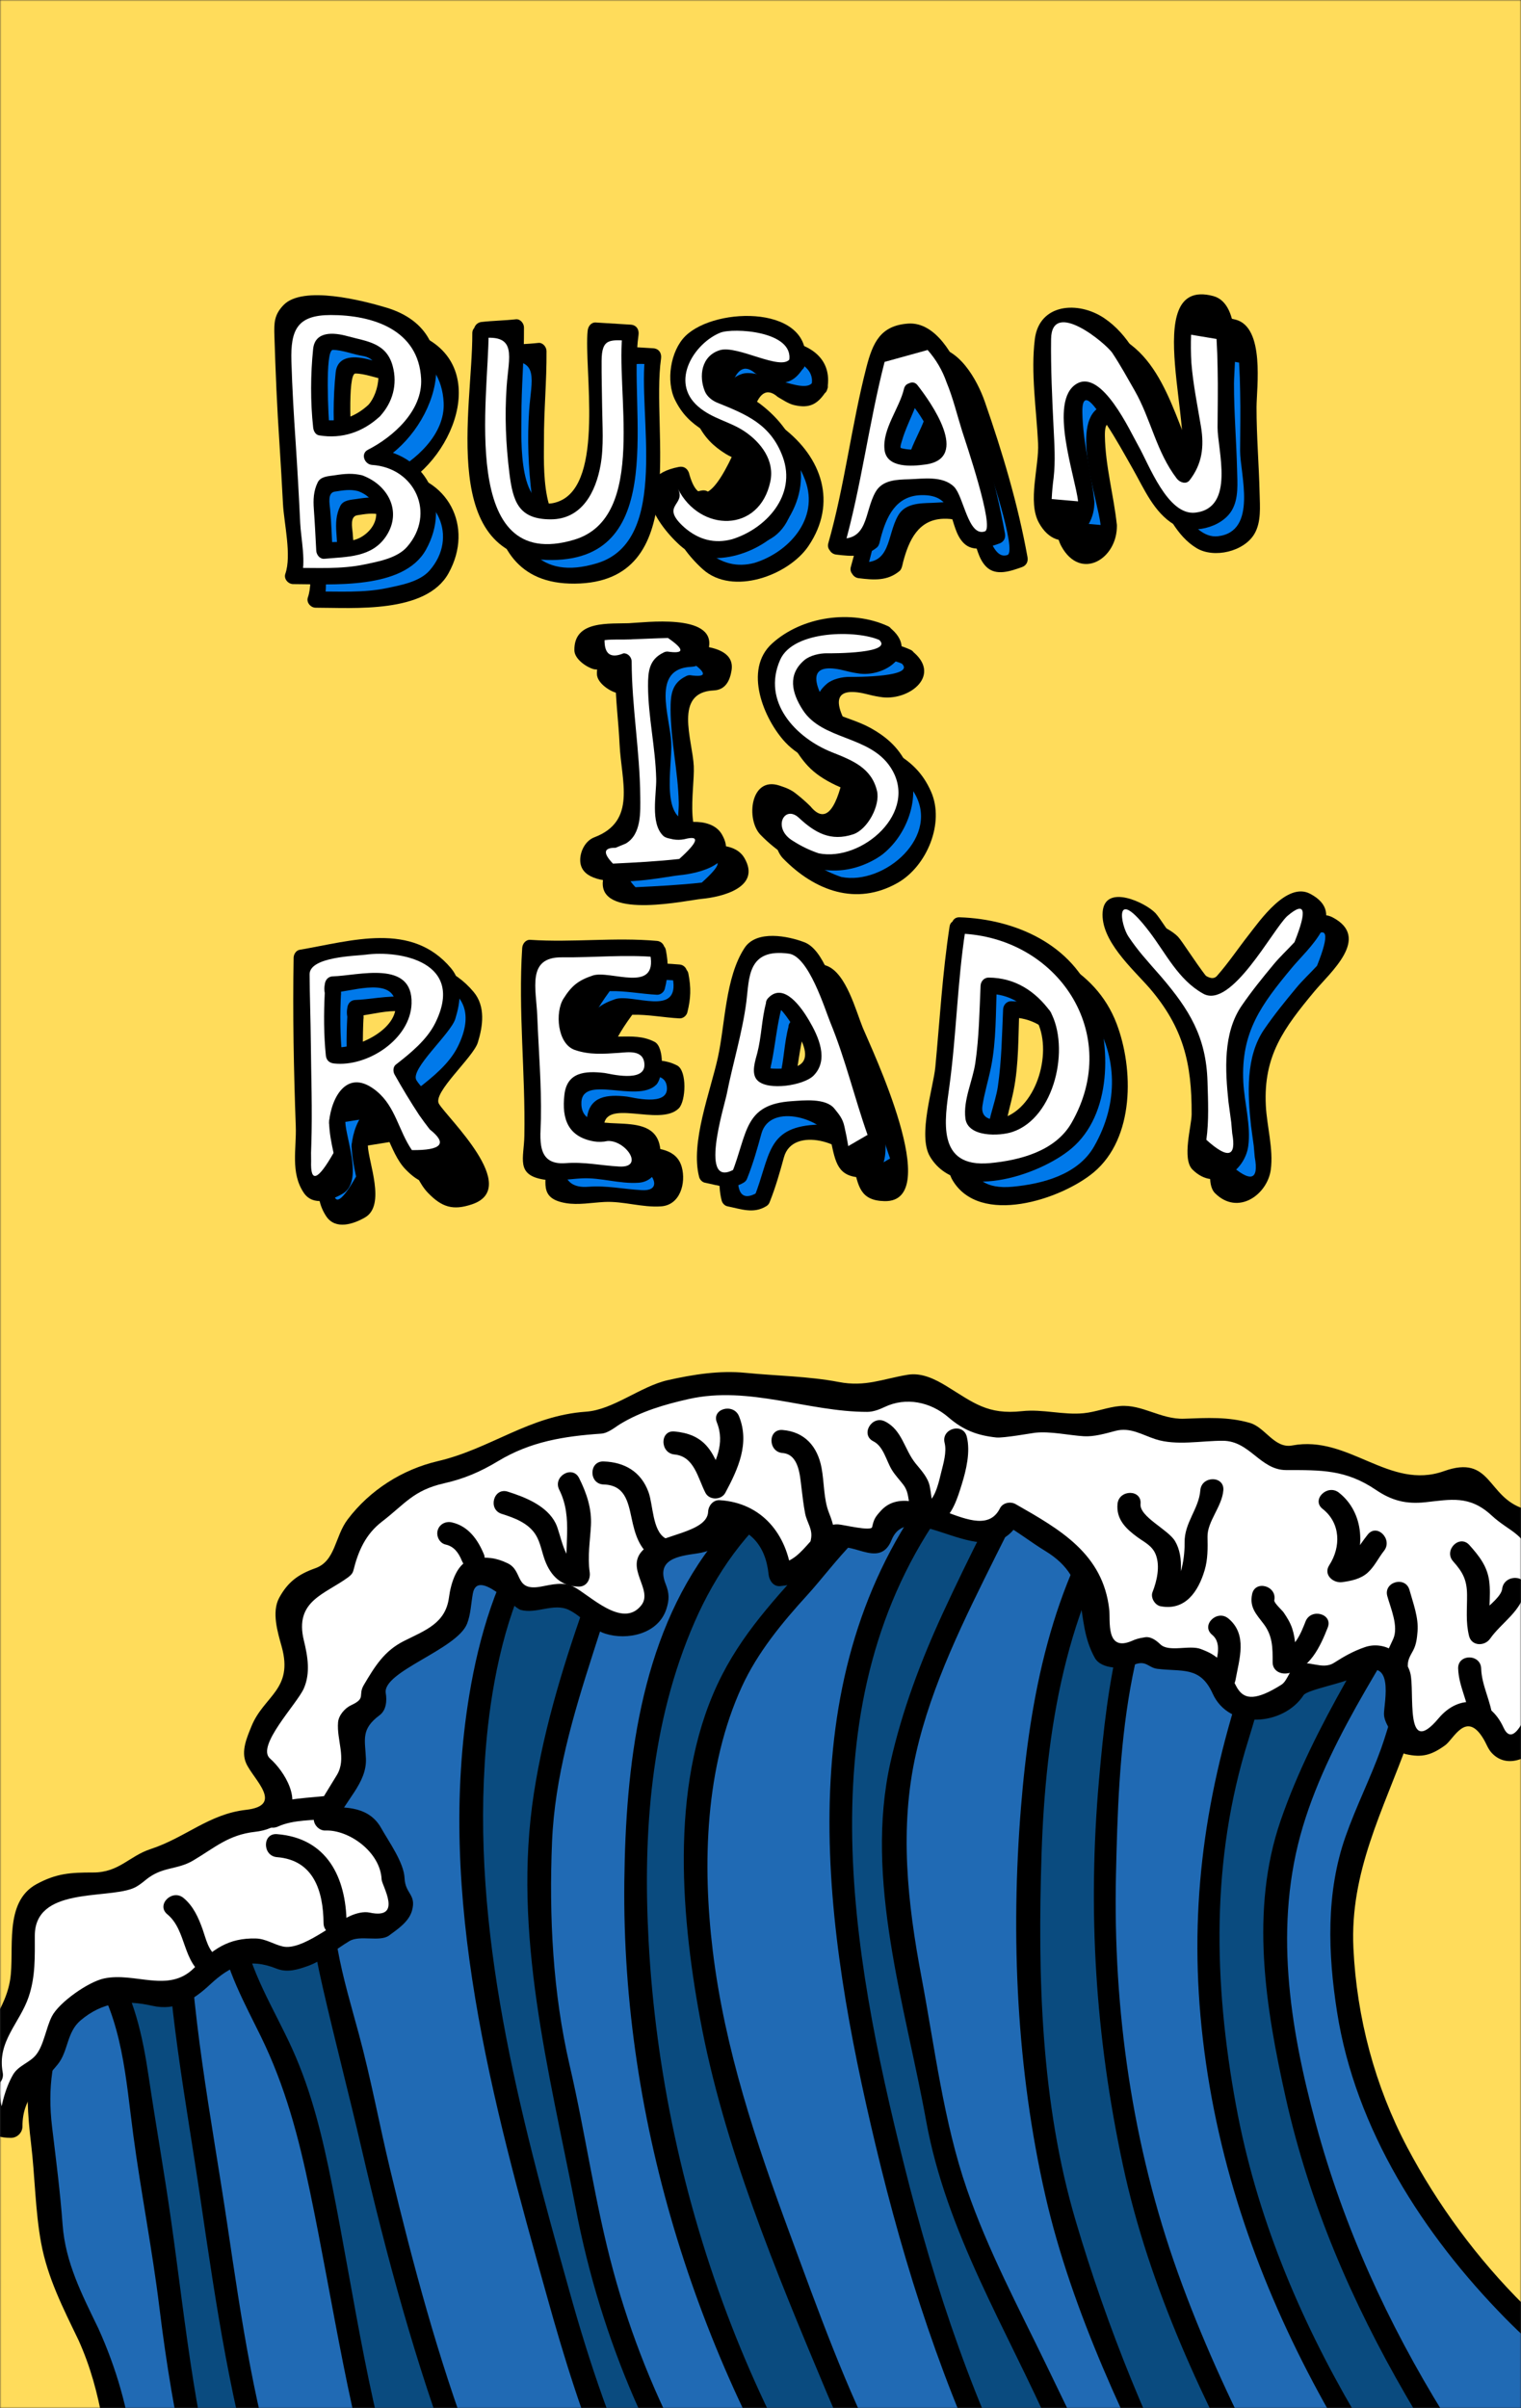 <svg width="491" height="777" viewBox="0 0 491 777" fill="none" xmlns="http://www.w3.org/2000/svg">
<rect x="0" y="0" width="491" height="777" fill="#333333" stroke="none"/>
<mask id="mask0_224_1286" style="mask-type:alpha" maskUnits="userSpaceOnUse" x="0" y="0" width="491" height="777">
<rect width="491" height="777" fill="#D9D9D9"/>
</mask>
<g mask="url(#mask0_224_1286)">
<path d="M38.023 794.378C9.89 794.378 -13 771.487 -13 743.355V29.023C-13 0.89 9.891 -22 38.023 -22H454.716C482.851 -22 505.739 0.891 505.739 29.023V743.355C505.739 771.488 482.85 794.378 454.716 794.378H38.023Z" fill="#FFDC5B"/>
<mask id="mask1_224_1286" style="mask-type:luminance" maskUnits="userSpaceOnUse" x="-13" y="-22" width="519" height="817">
<path d="M38.023 794.378C9.89 794.378 -13 771.487 -13 743.355V29.023C-13 0.89 9.891 -22 38.023 -22H454.716C482.851 -22 505.739 0.891 505.739 29.023V743.355C505.739 771.488 482.85 794.378 454.716 794.378H38.023Z" fill="white"/>
</mask>
<g mask="url(#mask1_224_1286)">
<path d="M28.528 753.13C30.299 756.9 31.954 760.761 33.229 764.835C37.098 777.196 39.661 789.407 40.137 802.194C40.637 815.612 45.45 828.641 46.74 842.11C48.188 857.217 52.331 872.333 57.341 886.573C60.193 894.68 65.297 900.126 70.165 906.917C74.531 913.007 76.743 921.261 82.588 926.241C92.915 935.036 110.644 931.483 123.218 933.663C140.654 936.684 154.482 944.476 172.777 939.452C183.107 936.62 192.029 932.417 202.912 931.638C215.012 930.775 227.221 932.398 239.342 932.04C265.893 931.257 290.096 928.136 315.863 922.671C331.349 920.194 347.447 919.036 362.279 913.585C375.209 908.831 379.849 900.503 389.431 891.599C403.331 878.677 418.005 879.517 435.482 882.775C458.095 886.992 475.521 886.539 497.48 879.004C526.814 868.94 557.115 861.871 586.566 852.125C608.961 844.715 642.22 832.973 658.423 814.998C638.618 805.328 613.681 805.394 592.437 800.533C568.931 795.156 549.408 789.133 528.587 776.47C508.751 764.406 494.087 752.15 478.601 734.833C450.099 702.966 429.71 658.069 433.615 613.86C435.24 595.483 442.689 581.714 449.447 565.104C452.357 557.956 453.342 550.432 457.787 543.999C463.353 535.936 468.568 528.384 476.392 522.651C481.638 518.809 491.462 513.389 491.294 505.77C491.048 494.688 478.177 497.971 470.798 498.895C456.312 500.713 446.068 497.491 431.957 494.961C416.244 492.147 400.724 487.443 384.7 486.738C375.196 486.322 365.825 488.679 356.329 488.58C346.532 488.478 341.327 484.767 333.118 480.748C321.323 474.967 308.093 478.033 295.528 478.404C284.01 478.748 272.848 475.994 261.969 472.707C239.836 466.016 217.465 476.242 195.008 479.189C171.512 482.271 146.305 490.068 129.463 508.214C116.936 521.708 100.508 540.181 95.496 557.991C92.945 567.048 98.397 571.059 98.05 580.575C97.371 599.13 76.237 600.348 62.995 605.852C57.334 608.204 54.746 612.627 50.226 616.395C31.904 631.676 13.632 644.735 12.438 670.5C11.7 686.42 16.236 702.156 16.492 717.797C16.706 731.101 23.157 741.707 28.528 753.13Z" fill="#206AB4"/>
<path d="M25.319 755.005C33.18 772.355 34.376 789.626 36.932 808.198C39.309 825.462 42.469 842.942 45.828 860.05C49.016 876.288 54.064 891.589 64.027 904.847C71.929 915.359 74.98 927.665 87.697 933.388C99.648 938.765 114.726 935.734 127.359 938.277C143.656 941.556 156.988 946.601 173.761 943.035C183.743 940.914 192.624 936.621 202.909 935.351C211.421 934.304 220.399 935.343 228.932 935.679C247.305 936.404 266.1 934.609 284.272 931.988C302.143 929.412 319.827 925.867 337.692 923.24C350.799 921.312 366.356 918.654 376.647 909.513C391.077 896.704 400.422 883.835 421.764 884.593C440.688 885.261 457.42 890.456 476.67 887.98C493.584 885.804 509.916 878.687 526.193 873.853C546.646 867.781 567.252 862.3 587.548 855.707C613.396 847.311 641.724 837.594 661.044 817.625C662.567 816.051 662.544 812.797 660.294 811.791C643.456 804.275 625.575 802.205 607.497 799.543C585.595 796.316 563.722 790.031 543.716 780.547C505.548 762.457 473.884 729.953 454.294 692.887C443.81 673.045 437.974 650.969 436.901 628.606C435.717 603.924 446.505 584.19 454.583 561.77C458.794 550.082 463.632 541.028 471.95 531.571C477.016 525.805 484.102 522.169 489.774 517.03C496.585 510.86 496.59 501.091 489.379 495.653C486.061 493.147 480.025 494.022 476.328 494.401C466.279 495.436 457.664 495.878 447.611 494.219C426.578 490.742 406.021 484.53 384.695 483.028C372.562 482.173 360.902 486.387 348.763 483.817C340.478 482.065 333.413 476.29 325.019 474.311C317.087 472.446 308.257 473.844 300.261 474.45C285.423 475.569 272.005 471.35 257.839 467.876C240.48 463.612 221.202 470.189 204.374 473.821C185.347 477.93 167.292 480.04 149.53 488.665C133.827 496.29 122.397 509.833 111.516 523.05C102.1 534.493 90.176 550.113 91.383 565.763C92.295 577.574 97.998 586.515 84.737 594.22C77.895 598.197 69.358 599.462 62.005 602.275C54.857 605.009 49.901 611.865 44.167 616.617C35.386 623.89 26.825 631.105 19.757 640.107C7.862 655.255 7.812 673.349 10.023 691.63C11.289 702.11 11.359 713.31 13.265 723.657C15.352 734.972 20.36 744.716 25.319 755.005C27.399 759.318 33.803 755.548 31.735 751.255C26.479 740.359 21.112 730.105 20.208 717.8C19.427 707.232 18.091 696.89 16.821 686.364C13.7 660.544 23.731 643.76 42.665 627.483C49.708 621.426 58.048 611.708 66.731 608.385C72.665 606.114 78.876 604.682 84.797 602.332C94.916 598.312 100.535 591.289 101.766 580.576C102.805 571.502 97.297 564.4 100.43 554.861C104.104 543.672 112.535 533.451 119.866 524.547C134.833 506.359 150.958 494.008 173.774 487.213C192.469 481.647 212.989 479.033 232.176 475.455C256.711 470.879 280.106 483.396 305.043 481.514C317.664 480.563 327.234 481.92 338.731 487.748C344.387 490.617 350.057 491.83 356.329 492.293C367.518 493.119 378.704 490.029 390.024 490.826C403.799 491.799 417.442 495.955 430.969 498.543C447.805 501.764 462.274 503.273 479.336 501.518C489.078 500.516 484.344 512.288 479.795 515.75C477.836 517.242 475.68 518.471 473.766 520.025C465.967 526.357 460.27 533.935 454.577 542.123C450.067 548.609 448.501 556.805 445.868 564.117C442.399 573.738 437.763 582.888 434.362 592.555C427.969 610.713 428.678 630.401 431.614 649.131C437.552 687.047 459.434 721.022 485.876 747.942C506.204 768.639 531.427 784.643 558.517 794.815C590.163 806.69 625.876 804.51 656.548 818.204C656.298 816.261 656.046 814.315 655.798 812.37C634.732 834.145 602.63 843.249 574.497 852.085C557.849 857.312 540.974 861.812 524.222 866.69C505.132 872.253 486.716 880.018 466.728 881.581C442.279 883.491 412.185 867.724 390.617 885.78C377.096 897.1 369.221 908.116 351.236 913.063C334.215 917.747 315.861 919.108 298.486 922.28C280.812 925.509 262.931 927.239 244.998 928.122C229.178 928.901 212.211 925.352 196.631 928.71C177.887 932.747 163.568 939.515 143.914 934.87C129.478 931.462 116.873 929.423 102.06 928.718C82.376 927.784 77.749 910.822 67.578 897.284C55.295 880.936 52.303 856.77 49.822 837.077C47.888 821.737 44.588 806.802 42.951 791.358C41.482 777.516 37.463 763.899 31.736 751.254C29.76 746.898 23.36 750.675 25.319 755.005Z" fill="black"/>
<path d="M442.576 489.021C415.172 496.634 405.275 543.068 397.664 565.906C386.246 603.967 388.529 641.265 395.383 680.09C407.561 750.885 451.711 814.065 498.147 867.35C502.715 860.5 511.086 861.262 516.417 855.934C506.521 837.664 489.774 822.44 478.354 804.93C467.696 788.946 457.801 772.961 448.665 756.215C431.161 724.24 420.501 689.985 414.411 654.969C409.845 626.805 409.845 604.729 420.501 578.848C432.681 550.684 448.665 527.084 462.37 501.203C456.278 496.635 447.907 493.59 441.815 487.5" fill="#0A4B7F"/>
<path d="M441.59 485.441C417.274 493.636 407.91 521.267 400.729 543.486C388.377 581.715 383.62 617.894 388.313 658.054C397.928 740.343 442.344 808.617 495.522 869.976C496.799 871.449 499.489 871.402 500.772 869.976C505.645 864.566 512.668 863.462 518.292 859.14C519.903 857.902 520.731 855.98 519.626 854.058C512.89 842.374 504.423 832.136 495.827 821.796C484.669 808.366 475.309 793.812 466.145 778.983C447.944 749.52 433.825 718.713 424.766 685.249C416.286 653.911 411.086 621.022 420.575 589.38C429.78 558.681 450.532 531.093 465.579 503.077C466.583 501.202 465.966 499.161 464.245 497.995C457.636 493.516 450.499 490.175 444.44 484.872C440.854 481.733 435.579 486.966 439.19 490.126C445.723 495.841 453.346 499.565 460.495 504.407C460.052 502.714 459.606 501.02 459.161 499.327C443.567 528.368 424.225 556.061 413.411 587.405C403.425 616.35 408.552 647.796 415.05 676.86C422.696 711.051 436.372 742.762 453.886 772.973C462.282 787.453 471.083 802.237 481.333 815.493C492.159 829.495 504.333 842.401 513.208 857.807C513.653 856.112 514.099 854.418 514.542 852.725C508.302 857.524 500.919 858.725 495.522 864.721C497.27 864.721 499.024 864.721 500.772 864.721C454.178 810.955 412.002 750.387 398.961 679.1C391.734 639.588 390.879 600.077 402.981 561.454C410.28 538.155 417.192 501.493 443.563 492.602C448.079 491.082 446.141 483.906 441.59 485.441Z" fill="black"/>
<path d="M363.41 482.931C342.094 512.62 335.244 552.202 332.961 587.982C330.676 632.892 332.199 683.896 346.66 727.285C369.498 789.707 402.23 862.023 451.711 909.219C458.561 897.801 466.176 903.893 457.039 887.145C451.711 877.249 444.859 867.35 438.769 857.457C427.351 838.424 416.695 819.394 406.037 799.602C387.767 766.11 372.545 729.571 364.93 692.272C356.559 656.493 355.037 624.522 357.321 587.983C360.368 553.727 361.887 514.143 384.723 486.741C379.395 485.216 373.307 483.694 367.215 482.932" fill="#0A4B7F"/>
<path d="M360.203 481.056C339.449 511.257 332.473 547.359 329.572 583.294C326.22 624.839 328.183 667.855 337.476 708.53C346.025 745.971 363.933 783.089 381.371 817.124C399.129 851.776 421.096 884.618 449.086 911.845C450.906 913.616 453.545 913.052 454.918 911.093C459.578 904.443 466.352 902.718 464.232 893.786C460.656 878.706 446.968 863.944 439.136 850.823C416.73 813.272 395.073 774.71 380.273 733.454C365.515 692.317 359.285 648.559 360.25 604.981C361.094 566.749 362.785 520.645 387.348 489.366C389.012 487.245 388.649 483.964 385.711 483.157C379.906 481.565 374.152 480.264 368.203 479.348C363.519 478.627 361.506 485.784 366.228 486.51C372.179 487.428 377.933 488.729 383.736 490.319C383.191 488.251 382.644 486.182 382.097 484.112C361.671 510.124 357.579 542.352 354.769 574.342C351.05 616.717 353.597 657.041 362.488 698.58C371.039 738.539 388.761 775.644 408.164 811.31C418.559 830.421 429.219 849.458 440.914 867.81C446.666 876.831 452.935 885.841 457.07 895.759C458.209 898.493 450.152 904.988 448.504 907.341C450.449 907.091 452.395 906.841 454.336 906.591C403.117 856.767 367.336 784.575 347.238 716.534C335.972 678.399 334.945 637.513 336.234 598.055C337.517 558.739 343.914 517.84 366.617 484.803C369.335 480.847 362.898 477.136 360.203 481.056Z" fill="black"/>
<path d="M301.752 484.455C252.272 550.684 273.583 642.789 292.618 716.629C304.798 763.824 323.825 806.453 349.708 848.32C361.126 865.828 370.262 883.336 380.92 901.605C386.248 910.742 387.769 917.591 398.427 913.787C410.607 909.98 408.323 904.65 402.993 896.277C380.919 858.978 359.603 822.439 342.861 782.855C328.392 749.363 308.603 720.437 302.513 683.134C297.185 652.685 288.048 619.952 288.81 587.982C289.572 555.25 310.125 516.427 324.586 487.5C319.26 482.172 311.646 481.41 305.56 477.605" fill="#0A4B7F"/>
<path d="M298.542 482.58C254.224 543.978 266.169 622.934 282.591 691.902C292.165 732.101 304.657 770.785 322.904 807.933C332.533 827.537 344.154 845.863 355.412 864.535C365.307 880.949 372.947 900.293 385.051 915.176C389.994 921.254 403.168 918.406 407.656 913.248C415.701 904 405.394 893.045 400.463 884.687C377.094 845.08 357.764 804.388 337.764 763.085C328.701 744.374 318.969 726.136 312.147 706.433C304.602 684.646 301.741 660.57 297.471 637.96C292.951 614.011 290.28 589.884 295.674 565.896C300.735 543.398 311.408 522.238 321.606 501.72C323.655 497.597 325.731 493.49 327.795 489.374C328.479 488.007 328.565 485.935 327.213 484.872C321.033 480.005 314.408 478.024 307.436 474.397C303.19 472.19 299.434 478.6 303.686 480.811C309.838 484.01 321.44 485.514 317.305 493.747C312.885 502.55 308.561 511.393 304.432 520.339C297.26 535.882 291.213 551.913 287.452 568.632C278.952 606.429 292.227 647.081 298.932 684.12C305.502 720.425 324.955 751.429 339.653 784.729C357.007 824.042 377.936 861.194 399.788 898.151C403.237 901.924 402.454 905.942 397.44 910.204C389.903 913.1 386.522 904.015 384.127 899.729C378.641 889.909 372.998 880.165 367.428 870.389C356.561 851.323 344.487 833.057 334.168 813.66C314.772 777.199 301.869 738.566 291.885 698.629C274.543 629.264 260.03 548.572 304.959 486.328C307.764 482.437 301.319 478.736 298.542 482.58Z" fill="black"/>
<path d="M294.844 481.986C281.961 481.986 272.59 497.209 264.393 505.41C243.311 526.49 230.43 545.23 226.916 575.678C219.887 627.211 232.77 674.057 251.512 722.074C271.418 775.949 290.16 827.478 335.832 866.129C349.887 877.84 408.445 907.117 370.965 917.656C348.715 923.513 319.438 884.867 304.213 868.47C233.942 789.999 196.465 678.741 207.004 573.335C209.348 548.741 218.715 520.632 232.77 500.724C252.68 473.786 267.907 469.103 297.184 473.786" fill="#0A4B7F"/>
<path d="M294.844 478.273C280.916 479.88 273.047 490.144 264.264 500.134C252.711 513.277 241.114 524.749 233.043 540.521C216.254 573.326 219.531 616.199 225.969 651.181C233.561 692.435 250.5 732.927 266.655 771.488C280.811 805.283 299.262 836.681 325.841 862.195C333.189 869.25 388.237 902.691 377.04 911.138C352.54 929.617 313.962 874.22 300.544 858.62C245.374 794.493 213.915 710.44 209.38 626.347C207.489 591.32 210.071 555.747 224.245 523.308C230.946 507.976 241.048 493.245 254.632 483.273C266.751 474.377 282.142 475.302 296.198 477.369C300.884 478.058 302.899 470.902 298.173 470.207C267.439 465.686 248.357 474.195 229.564 498.85C206.468 529.153 201.966 570.276 201.541 607.028C200.635 685.305 225.828 763.442 268.674 828.557C286.824 856.137 309.377 883.03 333.776 905.338C345.991 916.508 373.6 932.893 385.94 912.143C394.663 897.473 362.319 879.69 353.774 874.02C323.364 853.834 301.811 826.129 285.102 793.844C273.038 770.537 264.172 745.656 255.092 721.086C244.01 691.094 233.951 661.27 230.08 629.365C226.697 601.496 227.609 570.113 239.457 544.269C244.549 533.164 252.465 523.583 260.635 514.63C269.432 504.997 281.127 487.284 294.846 485.698C299.544 485.158 299.596 477.722 294.844 478.273Z" fill="black"/>
<path d="M180.067 739.638C190.61 778.292 204.664 815.767 228.088 848.558C252.682 881.353 293.669 908.288 310.067 946.937C318.266 944.595 327.638 939.91 334.666 936.398C309.486 901.328 275.96 873.355 249.036 839.726C222.723 806.863 205.11 774.431 194.411 733.781C189.091 713.574 186.474 692.82 181.529 672.625C176.006 650.057 174.213 628.316 174.213 604.637C174.213 575.94 180.465 554.916 189.44 527.627C195.913 507.953 201.451 488.957 218.89 476.231C164.492 464.981 152.521 542.973 152.208 582.637C151.788 636.033 165.719 688.621 180.067 739.638Z" fill="#0A4B7F"/>
<path d="M176.489 740.626C187.446 780.167 201.829 822.253 228.059 854.558C253.875 886.347 289.659 910.619 306.86 948.812C307.512 950.261 309.604 950.984 311.055 950.517C319.91 947.66 328.215 943.747 336.539 939.605C338.219 938.769 339.012 936.082 337.871 934.523C314.174 902.199 284.32 875.355 258.242 845.07C229.988 812.257 209.367 774.586 197.992 732.793C192.062 711.002 189.017 688.438 183.898 666.441C178.435 642.976 177.21 618.224 178.21 594.207C179.077 573.422 185.05 553.328 191.366 533.66C197.96 513.137 203.97 492.758 221.512 478.857C223.631 477.179 222.479 473.107 219.873 472.648C174.916 464.746 157.572 510.324 151.525 546.707C140.708 611.785 159.032 678.416 176.489 740.626C177.78 745.231 184.946 743.272 183.649 738.651C167.69 681.764 151.852 622.856 156.897 563.231C159.77 529.264 172.434 471.815 217.903 479.811C217.356 477.741 216.809 475.672 216.264 473.604C202.813 484.26 195.715 498.26 190.014 514.139C182.508 535.055 175.758 556.575 172.354 578.569C165.329 623.967 177.321 668.376 185.856 712.559C194.153 755.498 211.038 794.407 236.727 829.772C265.049 868.756 302.981 899.422 331.457 938.272C331.902 936.577 332.348 934.883 332.789 933.19C325.578 936.778 314.291 946.68 309.543 937.225C305.461 929.1 299.945 921.768 294.369 914.629C281.42 898.051 265.496 883.883 250.81 868.902C215.525 832.904 196.921 786.541 183.648 738.65C182.372 734.043 175.204 736.001 176.489 740.626Z" fill="black"/>
<path d="M74.664 622.525C75.836 636.578 92.232 661.173 96.914 677.57C106.285 711.533 109.799 745.496 117.996 779.461C123.851 807.57 134.394 836.85 147.275 862.613C163.67 891.894 189.437 910.633 215.203 931.711C226.916 941.082 238.625 952.793 250.34 960.992C255.024 956.304 259.707 952.793 264.393 949.281C166.014 879.01 137.907 773.605 113.313 661.174C108.629 643.606 100.43 617.84 105.114 600.274C99.259 602.616 93.405 603.788 87.548 606.129" fill="#0A4B7F"/>
<path d="M71.083 623.511C72.813 635.386 78.985 646.382 84.192 657.031C92.083 673.179 96.34 689.306 100.014 706.859C107.774 743.968 112.741 781.468 124.594 817.621C134.739 848.555 148.449 876.383 171.621 899.537C183.111 911.019 196.107 920.992 208.715 931.191C222.11 942.027 234.545 954.019 248.465 964.199C249.824 965.191 251.842 964.678 252.965 963.617C257.233 959.594 261.569 956.035 266.268 952.486C268.598 950.726 268.672 947.82 266.268 946.074C212.039 906.709 175.811 852.097 152.364 789.931C141.37 760.777 133.307 730.566 126.016 700.308C122.491 685.689 119.77 670.812 115.844 656.302C111.051 638.597 104.836 619.704 108.696 601.259C109.231 598.708 106.977 595.669 104.128 596.691C98.31 598.775 92.38 600.462 86.562 602.546C82.087 604.151 84.017 611.329 88.537 609.71C94.355 607.624 100.285 605.937 106.103 603.853C104.58 602.33 103.056 600.808 101.537 599.285C98.592 613.348 100.955 627.121 104.117 640.949C108.125 658.48 112.705 675.9 116.763 693.435C124.806 728.164 134.154 762.609 146.743 795.99C170.327 858.525 208.153 913.023 262.518 952.486C262.518 950.349 262.518 948.211 262.518 946.074C258.672 948.978 254.903 951.929 251.227 955.053C248.231 957.598 231.793 941 229.541 939.02C217.072 928.053 203.863 917.971 191.176 907.26C161.168 881.92 144.498 852.531 131.758 815.647C119.385 779.829 114.563 741.899 107.174 704.887C104.174 689.85 100.707 675.178 94.387 661.186C88.563 648.29 80.315 635.748 78.242 621.538C77.555 616.812 70.401 618.828 71.083 623.511Z" fill="black"/>
<path d="M32.502 634.236C45.383 651.802 44.211 681.084 48.898 700.994C54.753 731.443 55.925 763.066 62.953 792.346C78.176 859.1 110.969 911.805 157.816 959.821C171.871 972.706 175.382 977.387 192.949 966.848C177.726 939.91 148.447 920 132.051 894.235C117.996 871.983 103.942 847.389 93.403 822.794C75.837 778.294 71.151 722.075 62.954 674.058C59.438 654.148 57.099 633.068 57.099 613.158C52.413 614.33 45.384 614.33 40.701 615.498" fill="#0A4B7F"/>
<path d="M29.294 636.111C39.618 651.789 40.61 670.843 43.036 688.945C45.52 707.47 49.157 725.804 51.438 744.394C55.868 780.513 62.993 815.908 77.54 849.457C91.435 881.498 110.151 910.574 132.442 937.396C142.27 949.222 152.934 962.669 165.587 971.595C175.888 978.861 184.401 975.898 194.825 970.052C196.577 969.07 197.18 966.685 196.157 964.972C181.997 941.288 160.333 923.87 142.835 902.851C120.95 876.566 102.897 840.361 92.083 808.124C82.325 779.03 77.907 748.206 73.407 717.96C68.231 683.157 61.18 648.44 60.813 613.155C60.782 610.577 58.473 609.149 56.11 609.573C50.661 610.55 45.159 610.94 39.712 611.913C35.001 612.757 37.005 619.915 41.689 619.077C47.138 618.1 52.638 617.712 58.085 616.737C56.517 615.542 54.95 614.348 53.384 613.155C53.726 645.78 60.017 677.573 64.743 709.741C69.716 743.536 74.634 777.429 84.921 810.098C94.556 840.703 111.903 869.088 128.843 896.108C145.763 923.088 173.337 941.28 189.743 968.721C190.188 967.026 190.634 965.332 191.075 963.639C182.11 968.666 175.788 970.51 167.212 963.366C161.116 958.288 155.773 952.378 150.388 946.575C138.745 934.03 128.029 920.667 118.091 906.745C99.118 880.171 84.587 850.753 74.337 819.79C63.185 786.11 60.161 751.126 55.202 716.218C53.02 700.872 50.306 685.595 48.028 670.259C46.024 656.784 43.286 643.87 35.712 632.361C33.088 628.378 26.653 632.097 29.294 636.111Z" fill="black"/>
<path d="M-2.71 669.687C-6.614 657.195 6.661 648.605 7.438 636.111C8.221 626.742 5.098 618.156 13.684 611.129C22.278 604.881 30.082 609.565 37.893 607.223C44.139 605.66 44.922 602.539 49.606 600.196C52.727 598.633 57.411 598.633 60.536 597.073C64.438 595.512 67.563 590.827 70.688 589.264C78.493 586.141 90.989 590.045 90.206 579.114C89.423 568.18 77.714 572.866 84.739 558.032C88.647 550.225 94.891 548.661 95.673 538.512C96.452 531.483 90.989 525.239 93.333 517.43C96.452 508.84 105.821 510.403 110.509 505.717C112.072 503.375 110.509 497.908 112.849 495.567C115.193 490.881 118.318 490.881 121.439 487.756C127.689 480.733 129.248 478.389 137.837 476.043C147.989 473.703 150.329 473.703 158.919 468.238C169.849 461.211 180.782 459.648 194.056 458.867C209.673 448.717 227.63 444.812 245.587 447.156C253.4 448.717 261.206 448.717 269.796 449.498C272.138 449.498 277.603 451.842 279.946 451.842C285.411 451.059 288.534 447.156 294.001 447.156C304.929 447.156 308.052 457.304 317.421 459.648C323.009 461.044 328.542 458.794 334.12 458.58C340.802 458.322 348.206 460.717 355.036 459.184C363.581 457.26 361.489 455.733 370.073 459.52C381.645 464.627 395.831 457.233 406.055 464.665C409.248 466.987 408.157 468.683 411.957 470.159C415.59 471.567 417.855 469.552 421.262 469.382C427.598 469.071 433.879 471.591 439.532 473.782C446.684 476.552 447.786 480.985 456.298 481.411C462.903 481.739 468.216 476.204 473.771 476.768C480.312 477.436 481.826 485.288 485.994 488.067C492.746 492.577 495.705 488.59 497.404 498.919C498.638 506.401 502.166 513.554 502.22 521.255C502.275 528.286 502.275 536.103 500.15 542.855C498.9 546.818 498.306 551.009 497.119 554.953C495.881 559.084 493.519 564.029 489.055 564.088C484.145 564.158 483.885 563.305 482.135 559.258C480.653 555.832 476.422 551.281 472.072 552.569C467.92 553.798 466.279 560.081 461.656 562.077C459.763 562.893 456.244 564.007 454.775 562.405C454.384 561.981 454.209 558.551 453.884 557.753C453.15 555.983 451.099 554.692 450.489 553.179C449.655 551.089 450.723 549.671 451.344 547.511C453.428 540.275 450.215 533.523 441.602 535.044C436.108 536.015 431.666 542.017 426.723 541.503C423.123 541.13 420.041 538.495 418.246 543.124C417.016 546.29 418.246 545.038 415.482 546.827C414.191 547.663 413.058 548.798 411.767 549.788C408.499 552.282 405.496 551.874 401.677 550.218C396.491 547.966 395.206 546.347 393.241 541.429C390.907 535.593 386.065 535.197 380.378 534.993C378.398 534.921 375.394 535.6 373.587 534.745C372.087 534.04 371.878 532.261 370.226 531.934C368.523 531.596 365.83 533.612 364.13 533.979C362.771 534.268 361.089 534.557 359.653 534.333C355.516 533.679 355.018 530.87 354.991 527.55C354.93 519.519 353.384 510.655 348.589 504.015C345.929 500.327 343.116 499.124 339.286 497.22C338.243 496.699 326.067 488.4 326.009 488.542C318.984 506.501 299.464 480.735 286.972 490.103C283.847 491.666 286.972 495.57 281.503 497.912C279.163 498.691 273.696 494.789 270.573 495.57C262.764 497.912 264.323 508.064 251.835 508.064C251.835 497.912 242.464 486.98 232.312 487.759C233.093 502.595 219.041 494.788 212.794 500.253C201.86 508.843 218.257 511.966 209.671 520.554C198.741 531.486 190.151 517.433 183.122 515.091C178.436 513.528 172.972 517.433 169.069 515.87C164.383 514.309 164.383 507.28 159.698 506.501C146.425 503.378 149.546 518.993 147.204 522.897C142.518 531.485 136.272 529.924 128.466 534.608C124.562 538.514 122.999 541.635 120.659 545.542C120.659 545.542 121.436 548.663 120.659 550.228C119.093 552.57 114.409 552.57 112.846 555.693C111.285 561.16 115.19 562.72 114.409 567.406C113.63 573.652 112.846 572.09 110.507 577.554C109.726 581.458 105.819 582.24 105.042 586.923C116.753 586.144 118.315 587.706 122.999 597.855C122.999 597.076 127.687 607.226 126.905 606.445C128.466 611.912 132.37 613.472 126.905 618.937C122.219 624.404 119.876 618.937 115.19 621.281C110.506 622.842 107.383 625.183 102.696 628.308C89.421 636.898 90.987 628.308 78.491 629.087C68.339 629.868 64.436 643.144 54.286 643.925C43.358 643.925 41.794 637.677 30.081 643.925C28.522 645.486 20.712 650.952 19.933 652.511C16.81 656.417 17.589 661.101 16.027 663.445C14.466 666.568 9 668.908 7.437 671.254C6.66 672.817 3.535 683.748 3.535 683.748C3.535 684.527 3.535 685.307 3.535 686.088C-7.399 687.652 -1.93 672.817 -3.492 666.568" fill="white"/>
<path d="M0.872 668.701C-1.023 658.656 6.423 652.793 9.29 644.189C11.481 637.613 11.228 631.425 11.235 624.558C11.256 608.956 33.733 612.732 42.686 609.376C44.282 608.776 45.657 607.706 46.961 606.628C52.418 602.108 57.024 603.476 62.41 600.276C69.394 596.13 73.75 592.024 82.295 591.057C86.121 590.623 88.74 589.479 91.582 587.067C98.137 581.51 91.746 571.421 87.17 567.407C82.59 563.393 95.877 549.78 98.068 544.811C100.277 539.803 99.328 534.379 98.091 529.315C94.956 516.487 104.902 514.45 112.382 508.922C113.175 508.334 113.841 507.707 114.087 506.701C115.632 500.469 118.025 495.013 123.312 490.961C130.646 485.338 133.435 480.836 143.314 478.611C149.839 477.142 155.074 474.886 160.793 471.441C171.289 465.117 182.008 463.416 194.055 462.58C196.354 462.42 198.489 460.521 200.244 459.459C207.019 455.355 214.648 453.133 222.305 451.412C241.846 447.021 260.782 455.553 279.946 455.553C281.864 455.553 283.837 454.805 285.555 453.985C292.446 450.694 300.381 452.307 306.147 457.292C310.93 461.421 315.372 463.14 321.602 463.813C323.895 464.061 333.118 462.401 334.12 462.292C339.126 461.749 344.813 463.093 349.825 463.413C353.149 463.624 356.868 462.538 360.044 461.696C364.87 460.415 368.632 462.952 373.032 464.376C379.712 466.538 387.903 464.841 394.753 464.874C403.524 464.919 406.774 474.333 415.228 474.333C426.486 474.333 434.445 474.132 444.197 480.745C449.334 484.227 453.992 485.37 460.119 484.712C468.256 483.839 474.371 482.37 481.471 488.937C487.532 494.546 492.682 494.652 494.791 504.361C497.326 516.011 499.344 525.683 497.607 537.701C497.093 541.236 489.88 567.324 485.341 557.381C480.816 547.469 471.025 546.531 464.415 554.406C453.204 567.765 456.862 545.633 455.239 539.734C453.591 533.732 446.93 529.291 440.614 531.461C436.887 532.74 433.987 534.391 430.637 536.522C426.68 539.042 422.233 535.208 418.567 537.354C416.087 538.807 415.717 542.29 413.608 543.618C397.192 553.952 400.227 540.934 394.18 535.909C391.68 533.831 390.707 533.263 387.68 532.083C384.012 530.653 377.36 533.208 374.59 530.571C373.152 529.196 371.324 527.833 369.24 528.35C367.859 528.526 366.547 528.905 365.302 529.485C356.888 533.036 358.48 522.897 358.083 519.352C356.079 501.348 342.233 493.52 327.884 485.332C326.214 484.379 323.714 484.84 322.8 486.664C316.282 499.707 294.687 476.053 284.347 487.473C282.568 489.436 282.105 490.125 281.536 492.723C281.218 494.174 272.225 491.942 270.573 491.852C263.003 491.44 259.807 503.584 251.835 504.348C253.073 505.586 254.312 506.823 255.55 508.061C254.103 495 245.89 484.883 232.312 484.043C230.232 483.914 228.673 485.832 228.597 487.756C228.327 494.672 212.812 495.072 207.656 500.047C201.551 505.938 210.949 512.891 207.047 517.926C200.947 525.791 190.106 514.356 184.998 511.881C181.82 510.34 178.072 511.274 174.814 511.897C165.921 513.598 169.025 506.897 163.898 504.415C160.144 502.601 157.125 502.259 152.968 502.89C147.462 503.724 145.517 511.025 144.929 515.454C143.824 523.796 137.337 525.997 130.365 529.503C124.023 532.694 121.025 537.646 117.451 543.665C115.441 547.052 118.32 547.897 113.347 550.2C111.357 551.118 109.331 553.438 109.132 555.69C108.628 561.456 111.921 567.378 108.788 572.665C106.202 577.024 103.222 581.188 101.464 585.935C100.636 588.162 102.767 590.736 105.042 590.634C112.581 590.31 122.815 597.538 123.19 606.443C123.272 608.339 130.194 619.461 119.325 617.113C117.389 616.693 115.081 617.324 113.315 618.074C107.629 620.494 97.475 629.443 91.288 628.043C88.294 627.367 85.796 625.543 82.575 625.469C73.686 625.26 68.733 628.934 62.589 635.045C54.355 643.238 43.566 636.219 33.55 638.375C28.511 639.461 19.038 646.076 16.726 650.635C14.843 654.346 14.156 659.885 11.621 663.026C9.57 665.565 5.949 666.444 4.23 669.378C1.587 673.894 -0.18 680.827 -0.18 686.087C1.06 684.851 2.297 683.612 3.535 682.374C-1.836 682.378 0.633 669.659 0.222 666.567C-0.403 661.891 -7.837 661.829 -7.208 666.567C-5.946 676.018 -10.378 689.811 3.534 689.799C5.559 689.799 7.249 688.111 7.249 686.086C7.249 676.34 13.284 672.723 18.651 666.07C22.083 661.82 21.483 655.72 26.018 651.888C33.039 645.956 40.434 645.197 49.131 647.177C56.791 648.919 62.471 645.292 67.842 640.298C74.506 634.095 80.324 631.614 89.313 635.206C92.713 636.565 96.11 635.505 99.344 634.354C104.123 632.657 108.448 628.891 112.785 626.305C116.219 624.262 122.646 626.703 125.629 624.485C128.418 622.409 132.01 620.075 133.012 616.434C134.448 611.207 130.815 611.098 130.6 606.022C130.387 600.948 125.463 594.161 123.069 589.879C119.256 583.051 111.971 582.906 105.042 583.207C106.235 584.773 107.431 586.34 108.624 587.908C111.147 581.094 118.476 575.426 118.124 567.402C117.851 561.256 116.436 557.961 122.534 553.431C124.675 551.839 124.95 548.824 124.53 546.308C123.37 539.337 147.522 532.245 150.784 523.88C151.983 520.812 152.05 517.374 152.643 514.155C154.153 505.983 165.655 518.78 168.081 519.448C173.194 520.854 178.763 517.089 183.649 519.458C187.856 521.497 190.838 525.675 195.426 527.124C202.412 529.327 212.498 527.315 215.131 519.114C216.08 516.153 216.072 514.075 214.912 511.18C211.646 503.039 219.027 502.086 225.01 501.231C232.996 500.09 235.721 495.504 236.026 487.754C234.788 488.992 233.549 490.231 232.311 491.467C241.885 492.821 247.155 498.35 248.12 508.059C248.325 509.913 249.661 511.981 251.835 511.772C260.782 510.917 263.642 507.235 269.126 500.711C273.542 495.459 283.733 507.002 287.806 496.904C293.839 481.959 319.378 510.088 329.218 490.412C327.521 490.855 325.827 491.299 324.134 491.744C328.722 494.361 332.9 497.676 337.411 500.42C353.042 509.934 346.341 522.131 353.405 534.893C355.542 538.752 362.718 538.569 366.005 537.182C369.984 535.502 370.644 538.086 373.587 538.455C381.663 539.467 387.427 537.529 391.452 546.428C396.847 558.348 414.413 556.811 420.802 546.963C421.956 545.186 434.273 543.006 437.288 541.086C450.972 532.377 446.64 549.922 446.772 553.174C446.92 556.619 450.415 559.778 451.19 563.389C451.448 564.59 452.592 565.713 453.784 565.983C459.054 567.174 462.063 566.333 466.522 563.124C469.293 561.132 473.325 551.696 478.924 561.13C479.916 562.798 480.373 564.433 481.779 565.839C487.822 571.884 497.275 565.304 499.541 559.099C504.229 546.269 508.338 529.41 505.393 515.703C503.288 505.89 503.043 490.344 491.897 486.803C479.924 482.996 481.504 469.192 466.131 474.672C448.475 480.965 435.424 462.938 417.154 466.389C411.42 467.473 408.447 460.547 403.494 459.118C396.414 457.075 389.588 457.495 382.269 457.759C374.701 458.032 368.736 453.056 361.544 453.667C357.614 454.001 353.841 455.587 349.821 455.985C343.239 456.639 336.647 454.59 329.938 455.321C318.786 456.534 314.321 452.628 305.614 447.286C301.913 445.013 297.536 442.823 293.009 443.575C284.837 444.938 279.325 447.565 270.779 445.917C261.097 444.052 250.539 443.935 240.689 442.96C232.271 442.128 223.773 443.48 215.591 445.317C206.778 447.297 197.968 454.883 189.179 455.493C170.804 456.768 158.45 467.444 141.337 471.452C129.911 474.126 119.392 480.768 112.212 490.28C108.028 495.827 108.345 503.68 101.771 506.009C96.302 507.945 92.904 510.437 90.121 515.556C87.623 520.158 89.658 526.736 90.928 531.29C94.803 545.208 85.164 547.116 81.157 557.044C79.694 560.661 77.737 565.028 79.464 568.937C81.761 574.134 91.944 582.541 79.388 583.962C67.456 585.312 59.923 592.903 48.617 596.616C41.644 598.905 38.461 604.18 30.054 604.175C22.798 604.169 18.251 604.431 11.808 607.923C1.031 613.767 4.781 629.325 3.277 638.763C1.32 651.07 -8.836 657.179 -6.289 670.677C-5.406 675.378 1.753 673.38 0.872 668.701Z" fill="black"/>
<path d="M89.738 589.347C94.851 587.033 101.136 587.451 106.601 586.73C111.281 586.117 111.339 578.679 106.601 579.304C99.683 580.214 92.46 580.003 85.988 582.933C81.632 584.906 85.412 591.308 89.738 589.347Z" fill="black"/>
<path d="M89.421 599.224C101.245 600.158 104.339 610.124 104.448 620.495C104.501 625.282 111.928 625.286 111.878 620.495C111.72 605.665 105.511 593.065 89.421 591.798C84.644 591.421 84.679 598.851 89.421 599.224Z" fill="black"/>
<path d="M54.008 617.656C60.387 622.931 58.758 633.314 66.465 637.756C70.623 640.152 74.363 633.733 70.215 631.344C67.289 629.656 66.481 625.539 65.432 622.578C64.086 618.789 62.426 615.023 59.258 612.404C55.6 609.376 50.315 614.601 54.008 617.656Z" fill="black"/>
<path d="M194.833 478.976C201.61 479.183 202.694 484.222 203.903 489.912C204.958 494.887 206.333 499.855 210.921 502.676C215.013 505.192 218.743 498.766 214.671 496.262C210.603 493.762 210.839 485.559 209.349 481.449C206.972 474.892 201.652 471.758 194.833 471.551C190.04 471.404 190.055 478.832 194.833 478.976Z" fill="black"/>
<path d="M252.615 468.826C257.865 469.252 258.222 475.93 258.719 479.974C259.063 482.781 259.367 485.538 259.903 488.314C260.489 491.375 262.508 493.421 261.755 496.785C260.702 501.451 267.864 503.433 268.915 498.76C269.819 494.746 269.138 491.973 267.63 488.19C265.841 483.696 266.105 478.368 265.208 473.618C263.901 466.686 259.755 461.977 252.616 461.399C247.835 461.011 247.875 468.441 252.615 468.826Z" fill="black"/>
<path d="M143.875 498.367C146.48 498.953 147.969 500.847 149.092 503.58C149.86 505.449 151.53 506.76 153.66 506.174C155.433 505.686 157.023 503.481 156.252 501.606C154.281 496.801 151.219 492.413 145.848 491.206C143.875 490.763 141.836 491.78 141.282 493.8C140.761 495.679 141.898 497.923 143.875 498.367Z" fill="black"/>
<path d="M161.938 488.455C166.061 489.758 170.563 491.393 172.963 495.262C174.442 497.653 174.926 500.813 175.902 503.434C177.781 508.497 181.207 511.844 186.777 511.934C189.425 511.977 190.687 509.547 190.355 507.233C189.636 502.188 190.484 497.266 190.763 492.229C191.066 486.772 189.355 481.715 186.941 476.909C184.789 472.628 178.382 476.389 180.523 480.659C185.175 489.915 181.787 499.38 183.195 509.208C184.388 507.642 185.584 506.073 186.777 504.509C182.091 504.431 181.101 494.982 179.375 491.513C176.549 485.833 169.547 483.075 163.914 481.294C159.335 479.843 157.389 487.015 161.938 488.455Z" fill="black"/>
<path d="M217.735 469.3C224.122 469.913 225.243 476.859 227.725 481.671C228.991 484.122 232.858 484.06 234.141 481.671C238.284 473.948 242.071 465.698 238.575 456.987C236.813 452.598 229.626 454.512 231.415 458.96C234.169 465.823 230.977 471.862 227.726 477.921C229.865 477.921 232.003 477.921 234.142 477.921C232.273 474.298 231.113 470.212 228.517 467.007C225.734 463.569 222.031 462.284 217.736 461.874C212.965 461.418 213.008 468.849 217.735 469.3Z" fill="black"/>
<path d="M360.751 485.253C360.286 490.163 363.394 493.198 367.075 495.905C369.452 497.651 371.985 498.712 373.114 501.655C374.548 505.397 373.454 510.151 372.051 513.7C371.344 515.479 372.805 517.917 374.643 518.268C382.618 519.793 386.819 513.534 388.868 506.653C389.931 503.081 389.866 499.512 389.802 495.844C389.714 490.885 394.49 486.119 394.911 480.854C395.292 476.077 387.86 476.112 387.481 480.854C386.995 486.963 382.293 491.245 382.407 497.772C382.466 500.928 381.768 512.092 376.618 511.106C377.481 512.629 378.347 514.151 379.212 515.674C381.31 510.377 382.411 502.414 379.306 497.238C377.029 493.443 367.786 489.408 368.181 485.252C368.631 480.484 361.202 480.529 360.751 485.253Z" fill="black"/>
<path d="M426.968 486.865C432.767 491.41 432.937 499.109 429.097 505.035C427.117 508.094 430.367 510.896 433.292 510.49C436.194 510.086 439.241 509.476 441.497 507.449C443.694 505.476 444.954 502.693 446.77 500.398C449.711 496.685 444.491 491.392 441.52 495.146C440.073 496.974 438.772 498.863 437.5 500.812C436.141 502.892 433.584 503.011 431.314 503.328C432.712 505.146 434.111 506.965 435.509 508.785C440.982 500.34 440.497 488.101 432.216 481.613C428.496 478.695 423.199 483.912 426.968 486.865Z" fill="black"/>
<path d="M454.46 537.357C454.446 535.433 455.292 534.191 456.171 532.556C457.214 530.607 457.425 528.531 457.603 526.365C457.966 521.902 456.171 517.246 455.001 513.025C453.728 508.414 446.562 510.375 447.841 515C448.935 518.949 451.542 524.748 449.755 528.807C448.435 531.813 447.007 533.936 447.03 537.358C447.065 542.146 454.493 542.148 454.46 537.357Z" fill="black"/>
<path d="M469.096 503.783C472.201 507.262 473.535 509.738 473.584 514.533C473.631 519.131 473.102 523.324 474.23 527.855C475.062 531.201 479.267 531.23 481.019 528.742C484.816 523.34 491.492 519.724 492.351 512.658C492.925 507.91 485.492 507.967 484.921 512.658C484.646 514.939 481.144 517.635 479.651 519.181C477.854 521.036 476.09 522.874 474.602 524.992C476.866 525.289 479.127 525.584 481.389 525.881C480.084 520.639 481.452 515.293 480.709 509.981C480.053 505.262 477.432 501.989 474.344 498.532C471.149 494.949 465.915 500.222 469.096 503.783Z" fill="black"/>
<path d="M391.278 527.466C394.942 530.493 392.383 536.15 391.676 540.091C390.832 544.775 397.992 546.777 398.836 542.066C400.055 535.295 402.789 527.382 396.527 522.214C392.866 519.189 387.581 524.412 391.278 527.466Z" fill="black"/>
<path d="M281.942 465.054C285.217 466.685 286.09 471.316 287.911 474.279C288.946 475.968 290.374 477.461 291.579 479.023C293.102 480.994 293.145 482.955 293.548 485.31C294.388 490.259 298.282 493.46 303.181 491.3C307.333 489.464 309.242 482.876 310.449 479.011C311.908 474.325 313.314 468.452 312.095 463.566C310.939 458.921 303.775 460.892 304.935 465.543C305.669 468.494 304.548 472.176 303.841 475.029C303.153 477.824 302.06 483.175 299.431 484.886C301.189 483.743 301.06 486.017 300.685 483.079C300.533 481.901 300.359 480.741 300.134 479.575C299.575 476.727 297.345 474.378 295.577 472.206C291.934 467.729 291.243 461.405 285.692 458.64C281.419 456.511 277.657 462.918 281.942 465.054Z" fill="black"/>
<path d="M404.195 514.378C403.312 518.675 405.539 520.81 407.949 524.007C410.851 527.849 410.84 531.741 410.824 536.343C410.818 538.993 413.187 540.253 415.527 539.925C422.724 538.913 426.261 531.146 428.609 525.148C430.363 520.683 423.175 518.769 421.449 523.175C420.004 526.859 417.967 532.142 413.551 532.761C415.119 533.956 416.688 535.15 418.254 536.343C418.266 532.654 418.309 529.011 417.149 525.468C416.532 523.583 415.483 521.878 414.368 520.257C413.88 519.556 411.194 517.146 411.356 516.355C412.316 511.679 405.156 509.689 404.195 514.378Z" fill="black"/>
<path d="M470.713 538.375C470.899 544.105 473.934 549.014 474.434 554.613C474.86 559.343 482.291 559.386 481.864 554.613C481.36 549.009 478.321 543.972 478.143 538.375C477.991 533.595 470.561 533.582 470.713 538.375Z" fill="black"/>
</g>
<path d="M100.101 150.578C99.615 143.549 99.146 136.515 98.876 129.474C98.745 125.976 98.659 122.478 98.647 118.978C98.639 116.417 97.879 112.146 98.889 109.767C100.237 106.585 105.983 106.747 108.789 106.648C112.268 106.531 115.775 106.648 119.242 106.959C125.748 107.541 133.228 108.977 138.287 113.439C153.877 126.949 142.963 148.253 127.375 155.007C140.365 154.489 149.721 167.997 144.004 180.989C138.287 194.499 114.385 193.46 102.436 193.46H101.916C102.742 193.46 100.351 154.136 100.101 150.578ZM128.044 140.113C131.511 136.824 133.069 130.933 131.511 126.431C130.839 124.495 129.409 122.265 127.74 121.027C125.726 119.543 122.924 119.871 120.625 119.158C118.805 118.592 113.279 116.98 111.648 118.508C110.617 119.473 110.835 123.321 110.816 124.742C110.781 127.012 110.748 129.285 110.734 131.558C110.703 136.138 110.351 141.038 110.994 145.568C117.05 146.878 123.691 144.47 128.044 140.113ZM123.568 163.554C122.859 163.331 122.152 163.175 121.47 163.099C119.208 162.839 116.843 163.413 114.652 163.714C112.707 163.98 112.355 163.831 111.75 165.316C110.445 168.492 111.426 172.531 111.543 175.853C111.65 178.964 111.826 182.146 111.99 185.292C111.988 185.233 115.23 185.274 115.482 185.249C119.175 184.897 123.722 184.497 126.812 182.128C131.324 178.663 133.097 173.874 130.312 168.685C129.011 166.265 126.285 164.406 123.568 163.554Z" fill="#0079EA"/>
<path d="M102.725 150.578C102.127 141.797 101.608 133.023 101.342 124.226C101.029 113.956 103.287 109.281 114.022 109.269C127.504 109.249 142.417 113.945 143.219 129.878C143.737 140.163 134.127 148.624 126.051 152.741C123.561 154.009 124.949 157.471 127.375 157.632C141.229 158.552 148.07 173.335 138.672 184.077C135.473 187.733 129.397 188.809 124.858 189.759C117.424 191.316 109.469 190.835 101.917 190.835C102.761 191.942 103.605 193.05 104.448 194.157C106.186 189.198 104.43 181.505 104.19 176.413C103.78 167.796 103.295 159.183 102.725 150.578C102.502 147.217 97.248 147.195 97.475 150.578C97.913 157.137 98.268 163.703 98.623 170.267C98.957 176.412 101.459 186.841 99.385 192.763C98.815 194.394 100.299 196.085 101.916 196.085C114.119 196.085 137.502 198.046 144.777 184.991C153.177 169.917 144.519 153.52 127.375 152.382C127.818 154.013 128.26 155.644 128.699 157.273C147.484 147.701 159.377 115.085 131.969 106.867C124.574 104.646 104.971 99.535 98.756 106.096C95.805 109.207 95.721 111.696 95.858 115.983C96.221 127.53 96.69 139.047 97.475 150.579C97.704 153.935 102.954 153.957 102.725 150.578Z" fill="black"/>
<path d="M129.901 141.968C134.046 137.488 135.643 131.659 134.042 125.734C131.999 118.179 125.671 117.8 119.382 116.07C114.98 114.863 108.956 114.371 108.351 120.238C107.513 128.383 107.466 137.457 108.369 145.568C108.488 146.648 109.072 147.898 110.297 148.099C117.708 149.322 124.411 147.039 129.901 141.968C132.391 139.667 128.671 135.964 126.186 138.257C122.19 141.948 117.157 143.937 111.69 143.036C112.331 143.88 112.975 144.724 113.618 145.567C113.348 143.141 112.073 120.499 114.725 120.518C117.813 120.536 121.264 121.975 124.329 122.463C131.929 123.676 129.69 134.468 126.186 138.257C123.893 140.739 127.596 144.46 129.901 141.968Z" fill="black"/>
<path d="M124.265 161.023C121.218 160.212 118.37 160.488 115.288 160.978C113.421 161.275 110.817 161.265 109.831 163.281C108.472 166.058 108.366 168.857 108.589 171.896C108.909 176.359 109.13 180.824 109.364 185.292C109.434 186.616 110.51 188.056 111.989 187.917C119.278 187.237 127.319 187.554 131.921 180.62C137.175 172.697 132.55 164.062 124.265 161.023C121.081 159.853 119.718 164.929 122.87 166.086C130.108 168.742 130.669 176.412 124.405 180.582C120.801 182.982 116.05 182.291 111.989 182.668C112.866 183.543 113.737 184.42 114.614 185.293C114.38 180.826 114.26 176.352 113.839 171.897C113.665 170.106 112.948 166.614 115.351 166.247C117.937 165.851 120.298 165.403 122.871 166.087C126.146 166.957 127.535 161.89 124.265 161.023Z" fill="black"/>
<path d="M162.365 115.173C162.709 124.353 161.324 133.53 161.674 142.712C162.018 152.237 160.979 162.458 163.576 171.638C165.135 177.007 167.734 182.202 173.103 184.109C177.953 186.013 184.537 186.187 189.556 185.148C194.406 184.109 200.294 182.896 203.587 179.085C207.05 175.101 208.608 169.905 209.13 164.882C210.167 156.394 211.034 148.601 210.341 140.112C209.65 131.799 209.302 123.313 210.861 114.999C207.05 114.651 203.412 114.651 199.603 114.306C198.216 123.833 199.083 134.226 199.083 143.751C199.083 152.237 199.774 165.921 191.288 170.771C188.171 172.503 181.761 173.542 178.47 171.638C174.486 169.386 174.659 161.417 173.968 157.261C172.234 147.214 173.103 137.515 173.794 127.296C173.968 122.794 173.794 117.942 173.794 113.267C170.157 114.132 166.175 113.267 162.708 114.132" fill="#0079EA"/>
<path d="M159.741 115.173C159.86 139.534 148.468 188.663 185.55 188.316C223.53 187.961 210.007 139.269 213.394 115.697C213.644 113.955 212.718 112.49 210.863 112.375C207.111 112.145 203.359 111.912 199.605 111.682C198.064 111.586 197.126 112.955 196.98 114.307C195.687 126.315 202.597 163.473 187.738 169.375C174.199 174.75 175.634 148.633 175.599 142.344C175.546 132.651 176.501 122.985 176.421 113.268C176.409 111.957 175.23 110.481 173.796 110.643C170.085 111.059 166.421 111.079 162.71 111.508C159.39 111.893 159.351 117.147 162.71 116.758C174.386 115.41 171.491 122.625 170.823 132.367C170.175 141.805 170.55 150.763 171.696 160.137C172.842 169.52 174.706 175.141 184.948 175.194C195.19 175.247 199.645 166.225 201.159 157.614C202.225 151.546 201.725 145.051 201.651 138.926C201.592 133.965 201.45 129.02 201.479 124.059C201.52 116.664 204.174 117.213 210.862 117.625C210.018 116.518 209.174 115.41 208.331 114.303C205.632 133.116 216.698 174.578 192.636 181.766C155.218 192.946 165.089 135.266 164.991 115.174C164.971 111.789 159.721 111.787 159.741 115.173Z" fill="black"/>
<path d="M264.556 124.699C266.701 120.031 262.574 117.42 259.163 115.269C256.774 113.765 254.124 112.691 251.37 112.074C246.018 110.879 240.182 111.424 235.284 113.961C225.585 118.984 223.331 132.84 230.782 140.633C238.057 148.256 251.003 146.35 253.253 158.645C255.159 169.907 244.03 177.352 234.073 171.465C230.639 169.434 228.749 165.25 227.116 160.813C223.479 161.161 218.655 162.977 218.829 167.307C219.003 171.465 223.681 176.661 226.276 179.606C233.032 187.227 245.503 185.669 253.124 180.126C261.96 173.718 265.249 164.884 262.479 154.317C260.571 146.698 252.26 139.596 245.159 136.997C241.346 135.786 236.971 135.222 236.104 130.198C235.586 126.04 239.268 122.796 243.077 122.276C250.353 121.41 259.707 135.265 264.556 124.699Z" fill="#0079EA"/>
<path d="M267.087 125.396C270.421 106.058 238.358 106.339 228.521 116.058C223.679 120.843 222.195 130.628 225.193 136.673C227.379 141.085 230.199 143.937 234.371 146.519C236.314 147.72 240.918 149.443 242.578 150.154C243.433 150.588 244.289 151.021 245.141 151.455C237.778 168.332 232.612 171.217 229.649 160.115C229.09 158.703 227.948 157.984 226.422 158.281C209.719 161.513 218.188 175.844 226.869 183.67C236.488 192.338 254.558 185.668 260.971 176.199C270.403 162.273 265.332 147.566 252.688 137.969C249.815 135.783 246.36 134.617 242.958 133.598C244.774 126.774 247.474 124.93 251.06 128.065C252.605 128.961 254.527 130.274 256.298 130.692C261.464 131.915 264.056 130.354 266.825 126.024C268.653 123.163 264.11 120.532 262.29 123.376C259.591 127.595 245.306 118.823 239.614 120.618C233.634 122.501 232.811 129.044 234.821 133.907C235.509 135.575 237.18 136.891 238.833 137.559C248.185 141.336 256.067 144.477 259.95 155.014C264.522 167.43 254.538 178.241 243.581 181.616C237.956 183.12 232.81 181.831 228.136 177.751C220.167 170.567 228.837 170.698 226.144 165.39C233.248 179.404 252.464 179.667 255.958 162.943C257.372 156.185 252.935 150.443 247.794 146.923C242.931 143.595 237.288 142.808 232.642 138.778C223.372 130.745 231.486 118.298 239.814 114.96C243.861 113.339 263.691 114.349 262.027 124.003C261.453 127.312 266.513 128.728 267.087 125.396Z" fill="black"/>
<path d="M277.199 183.587C282.396 166.612 283.783 147.56 288.631 130.241C290.709 122.62 291.402 113.958 300.408 114.651C310.107 115.342 314.957 127.815 317.383 136.475C321.885 150.678 326.737 165.575 329.16 180.469C318.074 184.973 319.611 179.436 315.306 169.385C312.681 163.26 307.337 164.879 300.753 164.879C296.251 164.879 294.648 164.838 292.224 167.608C289.798 170.381 289.583 174.147 289.236 177.612C288.892 182.464 289.322 183.241 284.474 184.28C282.048 184.626 279.275 184.28 277.199 183.932M301.621 133.791C300.93 137.604 298.33 141.326 297.291 145.137C294.52 152.758 293.488 155.543 303.18 155.184C317.208 154.664 306.869 140.464 301.621 133.791Z" fill="#0079EA"/>
<path d="M279.731 184.285C285.315 164.619 287.737 144.207 292.831 124.394C297.462 123.113 302.093 121.831 306.726 120.55C309.451 123.634 311.492 127.118 312.849 131.007C314.937 136.046 316.242 141.542 317.876 146.737C318.851 149.839 328.456 177.94 325.21 179.075C319.815 180.962 318.39 167.823 315.274 164.71C311.618 161.054 305.295 162.112 300.754 162.255C296.92 162.378 292.217 162.4 289.959 166.284C286.15 172.835 287.807 182.62 277.199 181.307C273.845 180.893 273.885 186.147 277.199 186.557C282.133 187.166 286.482 187.495 290.4 184.233C291.162 183.6 291.357 182.012 291.56 181.251C293.4 174.341 296.431 167.642 304.54 167.386C316.419 167.011 313.151 177.636 318.38 182.866C321.53 186.014 326.341 184.229 329.857 183.001C331.302 182.495 331.959 181.257 331.691 179.772C328.623 162.733 323.605 145.95 317.91 129.612C315.502 122.694 309.344 111.38 300.408 112.026C291.513 112.671 289.023 118.116 286.935 126.243C282.119 144.979 279.953 164.28 274.667 182.889C273.743 186.154 278.807 187.537 279.731 184.285Z" fill="black"/>
<path d="M299.089 133.093C297.636 139.312 292.087 146.031 292.808 152.691C293.466 158.773 301.75 158.086 306.051 157.494C320.653 155.486 307.72 137.357 303.478 131.935C301.392 129.271 297.706 133.013 299.764 135.648C302.221 138.789 312.311 150.742 304.655 152.433C302.682 152.867 300.103 152.734 298.158 152.21C297.638 152.069 298.334 150.216 298.537 149.522C300.051 144.379 302.933 139.694 304.152 134.487C304.923 131.195 299.861 129.796 299.089 133.093Z" fill="black"/>
<path d="M357.913 169.386C358.106 172.654 358.335 175.935 355.434 178.013C352.748 179.937 348.42 180.066 346.256 177.423C342.068 172.316 345.42 161.767 345.215 155.726C344.869 145.613 344.057 135.515 344.057 125.39C344.057 115.691 341.979 109.8 353.758 109.456C364.151 109.108 368.653 120.888 373.846 128.854C380.084 138.553 381.815 152.065 389.436 160.723C396.018 154.489 391.17 141.325 390.131 133.358C389.09 126.428 388.744 118.462 389.436 111.188C390.475 102.526 401.561 103.221 402.252 112.225C403.293 123.311 402.947 134.743 402.947 145.481C402.947 152.756 405.025 161.069 403.638 168.344C402.251 175.965 390.822 177.698 385.279 173.194C379.738 169.038 362.416 129.202 356.181 133.704C350.639 137.515 357.567 163.496 357.913 169.386Z" fill="#0079EA"/>
<path d="M355.289 169.386C352.453 169.138 349.617 168.89 346.777 168.64C346.89 166.343 347.097 164.054 347.406 161.775C348.017 156.357 347.654 151.054 347.386 145.617C346.921 136.099 346.464 126.554 346.581 117.027C346.739 103.884 364.265 118.365 366.374 121.533C368.937 125.385 371.208 129.529 373.507 133.543C378.878 142.918 380.489 153.313 387.169 162.049C388.071 163.229 390.148 164.061 391.294 162.58C395.325 157.365 396.052 151.84 394.968 145.299C393.825 138.399 392.421 131.653 391.863 124.656C391.687 121.646 391.658 118.636 391.769 115.623C394.511 116.08 397.253 116.539 399.996 116.996C400.184 120.191 400.297 123.389 400.34 126.59C400.494 132.883 400.344 139.188 400.324 145.483C400.297 152.713 406.131 171.518 393.16 173.024C384.193 174.067 378.129 157.356 374.707 151.376C372.176 146.954 363.006 126.665 354.859 131.44C345.539 136.896 354.468 161.605 355.289 169.386C355.641 172.716 360.894 172.749 360.539 169.386C359.523 159.747 356.832 150.437 356.672 140.681C356.516 131.136 362.502 141.593 364.401 144.449C367.524 149.14 370.237 154.117 373.016 159.012C376.657 165.416 379.774 172.948 386.28 176.86C391.942 180.266 401.608 177.958 404.948 172.253C407.186 168.433 406.718 163.435 406.622 159.251C406.411 149.938 405.61 140.73 405.628 131.376C405.642 125.106 408.405 105.626 398.868 103.128C374.333 96.7 394.38 150.075 387.581 158.868C388.958 159.046 390.333 159.223 391.706 159.401C381.101 145.538 379.22 120.712 363.757 110.296C355.29 104.591 342.767 105.571 341.333 117.028C339.979 127.848 341.854 139.825 342.388 150.673C342.747 158.036 338.937 169.521 342.626 176.257C348.864 187.648 360.837 180.298 360.54 169.388C360.449 166.007 355.195 165.998 355.289 169.386Z" fill="black"/>
<path d="M211.036 211.298C207.919 211.646 199.95 210.954 197.526 212.687C192.674 215.804 195.792 219.613 199.604 221C202.17 221.934 205.842 220.914 208.557 221.053C208.186 227.949 209.651 235.11 209.651 242.141C209.653 249.618 211.276 257.09 211.331 264.602C211.358 267.952 211.628 272.254 209.999 275.321C207.335 280.337 200.36 277.757 197.874 282.315C195.101 287.858 201.335 288.897 205.147 288.897C213.807 288.551 223.163 287.858 231.823 286.821C240.134 286.126 241.518 276.772 233.206 275.387C231.128 275.041 225.239 276.772 223.163 275.387C221.081 273.653 221.772 267.766 221.772 264.649C221.772 257.026 221.6 249.235 220.909 241.268C220.214 235.032 216.167 221.653 222.725 220.481C226.868 219.743 230.955 221.608 233.205 218.231C234.924 215.651 232.166 212.688 230.088 211.995C225.584 209.915 216.233 211.3 210.69 211.3" fill="#0079EA"/>
<path d="M211.036 208.673C204.054 209.001 192.491 207.571 192.694 217.491C192.749 220.272 196.581 222.889 198.907 223.53C200.546 223.979 205.936 222.659 205.948 226.268C205.964 233.373 206.958 240.631 207.28 247.747C207.825 259.675 212.909 272.569 199.135 277.786C196.276 278.868 194.572 282.2 194.572 285.126C194.572 296.573 221.896 290.456 226.552 290.024C232.904 289.434 245.892 286.381 240.284 276.811C238.395 273.586 234.448 272.733 231.05 272.809C220.152 273.053 224.318 255.149 223.96 247.209C223.575 238.717 217.325 223.385 230.405 222.773C234.333 222.589 235.657 219.4 236.153 216.316C237.893 205.455 215.089 208.521 210.688 208.671C207.313 208.786 207.301 214.036 210.688 213.921C214.762 213.782 218.829 213.564 222.907 213.474C228.313 217.208 228.251 218.665 222.723 217.853C222.248 217.855 221.809 217.974 221.399 218.212C216.856 220.435 216.45 224.196 216.471 228.972C216.508 238.878 218.875 248.888 219.108 258.896C219.225 263.898 217.145 273.084 221.301 277.242C222.137 278.076 223.59 278.197 224.615 278.451C225.793 278.654 226.982 278.637 228.179 278.4C233.304 277.054 232.759 279.179 226.55 284.773C219.441 285.558 212.286 285.931 205.144 286.269C201.835 282.82 202.121 281.117 205.992 281.165C207.09 280.716 208.185 280.263 209.275 279.8C214.384 276.808 213.992 269.56 213.953 264.599C213.84 250.079 211.219 235.599 211.18 221.05C211.176 219.685 209.989 218.337 208.555 218.425C204.438 220.13 202.397 218.712 202.43 214.173C205.243 213.819 208.198 214.056 211.034 213.921C214.405 213.765 214.422 208.515 211.036 208.673Z" fill="black"/>
<path d="M292.575 211.908C286.132 207.824 275.477 209.15 269.116 211.34C258.331 214.428 253.729 219.539 255.229 231.57C256.424 241.195 264.241 247.902 272.405 251.773C279.405 254.74 290.161 257.324 287.419 266.726C285.298 273.999 279.872 277.144 272.87 274.175C267.757 272.368 260.026 258.898 253.835 265.257C247.046 272.384 261.433 281.415 266.245 283.609C274.065 287.521 281.409 287.654 288.46 282.589C302.944 272.757 303.556 252.433 286.89 244.734C280.23 241.722 270.222 239.828 266.874 232.562C262.968 223.624 269.542 220.363 277.659 221.097C281.874 221.271 288.145 223.982 292.1 222.091C296.053 220.203 297.385 214.103 292.575 211.908Z" fill="#0079EA"/>
<path d="M293.9 209.642C282.117 204.265 266.273 206.439 256.539 215.23C247.119 223.736 253.939 239.748 260.738 247.084C265.752 252.488 273.146 254.676 279.629 257.596C276.943 269.85 273.367 273.248 268.895 267.791C267.504 266.414 266.036 265.119 264.497 263.91C262.677 262.396 261.024 261.791 258.845 261.078C249.488 258.021 248.005 272.084 252.779 276.976C263.002 287.458 276.467 292.431 289.787 284.855C299.15 279.531 305.035 265.589 300.558 255.437C297.876 249.351 293.982 245.664 288.216 242.468C284.269 240.279 279.458 239.105 275.386 237.189C267.884 225.621 269.568 221.265 280.443 224.125C281.937 224.514 283.449 224.805 284.978 224.994C293.978 225.918 304.044 217.646 294.435 210.053C291.806 207.979 288.066 211.668 290.72 213.766C296.732 218.516 275.782 218.436 274.306 218.407C271.982 218.362 268.759 219.067 266.923 220.632C261.476 225.271 262.833 231.146 266.421 236.693C272.798 246.552 287.958 244.849 294.757 255.213C304.189 269.576 285.54 285.758 271.583 282.963C268.642 281.967 265.876 280.635 263.282 278.965C256.419 274.895 260.458 267.092 265.184 271.506C270.391 276.365 275.479 279.199 282.674 276.826C287.352 275.281 291.488 267.474 290.383 262.81C288.615 255.388 282.469 252.968 275.871 250.353C264.191 245.718 253.131 234.121 259.119 220.527C263.402 210.806 284.103 210.916 291.252 214.177C294.308 215.57 296.976 211.046 293.9 209.642Z" fill="black"/>
<path d="M116.12 369.613C115.44 376.4 122.862 389.119 113.866 392.084C102.046 395.982 105.616 375.988 105.38 370.996C105.034 363.723 105.034 356.447 105.034 349.172C105.034 338.434 104.343 327.348 104.688 316.611C118.545 314.533 136.903 307.951 148.334 318.689C160.459 330.121 146.947 345.71 136.902 352.984C141.06 360.603 145.459 367.685 151.105 374.113C155.134 378.703 156.689 380.306 154.263 383.769C151.492 387.582 145.562 388.318 142.445 385.544C136.211 380.349 134.131 369.956 129.627 363.722C127.897 361.644 123.049 358.87 119.928 359.911C116.465 361.296 116.465 366.148 116.12 369.613ZM114.733 328.043C114.389 334.279 114.389 341.898 115.081 348.133C124.085 349.52 139.675 339.819 137.253 329.428C135.171 320.074 121.315 325.27 114.733 325.27C114.733 325.964 114.389 327.003 114.733 328.043Z" fill="#0079EA"/>
<path d="M113.496 369.613C113.594 373.074 114.205 376.222 114.949 379.621C109.859 388.566 107.445 389.437 107.707 382.236C107.654 380.47 107.678 378.707 107.77 376.945C108.129 365.908 107.713 354.828 107.61 343.777C107.544 336.519 107.262 329.265 107.221 322.006C107.188 316.274 122.239 316.07 125.303 315.66C136.465 314.162 157.602 318.006 147.754 337.758C145.047 343.184 139.738 347.483 135.047 351.129C134.121 351.85 134.113 353.375 134.637 354.309C137.157 358.791 139.77 363.129 142.6 367.418C143.696 368.986 144.832 370.527 146.004 372.035C151.797 376.588 149.871 378.812 140.234 378.711C135.929 372.412 134.972 364.75 128.894 359.723C119.582 352.023 114.322 361.294 113.496 369.613C113.162 372.98 118.414 372.949 118.746 369.613C122.219 369.056 125.691 368.502 129.164 367.947C130.305 370.131 131.361 372.355 132.334 374.617C133.883 378.035 135.498 382.138 138.156 384.883C142.625 389.504 146.211 390.662 152.385 388.576C168.323 383.195 144.477 360.763 141.703 356.166C139.539 352.58 152.746 341.211 154.246 336.383C155.887 331.104 156.809 324.723 152.887 320.045C140.157 304.867 120.883 311.199 103.992 314.08C102.84 314.277 102.082 315.531 102.064 316.611C101.748 334.685 102.093 352.929 102.755 370.996C103.023 378.291 100.985 385.976 105.321 392.461C108.331 396.959 114.214 394.918 117.842 392.813C124.674 388.848 118.891 374.907 118.744 369.614C118.652 366.234 113.402 366.224 113.496 369.613Z" fill="black"/>
<path d="M112.108 328.043C111.772 334.744 111.78 341.453 112.456 348.133C112.61 349.686 113.542 350.586 115.081 350.758C125.905 351.971 139.769 342.92 140.128 331.426C140.573 317.188 122.898 322.434 114.733 322.645C113.19 322.684 112.258 323.817 112.108 325.27C111.936 326.193 111.936 327.117 112.108 328.043C112.397 331.391 117.649 331.418 117.358 328.043C117.186 327.117 117.186 326.193 117.358 325.27C116.483 326.145 115.61 327.02 114.733 327.895C119.899 327.762 132.725 323.049 134.721 330.125C137.323 339.357 122.19 346.305 115.08 345.508C115.955 346.383 116.828 347.258 117.705 348.133C117.029 341.453 117.021 334.744 117.357 328.043C117.53 324.658 112.28 324.673 112.108 328.043Z" fill="black"/>
<path d="M219.351 313.837C205.839 312.107 191.984 314.878 178.472 313.493C176.742 333.583 179.859 354.022 179.167 374.112C179.167 376.538 177.433 382.083 178.821 384.159C181.245 386.932 191.635 385.2 195.1 385.2C199.258 385.2 211.727 388.317 215.538 385.891C219.696 382.774 217.964 374.459 214.499 373.073C208.96 370.995 201.685 374.807 196.14 372.729C191.984 370.995 192.675 368.916 192.331 364.069C191.983 358.87 191.29 357.141 196.833 356.1C201.685 355.407 214.153 359.911 217.271 355.752C218.312 354.715 217.964 347.092 217.271 346.053C216.234 344.668 212.078 344.668 210.343 344.668C204.452 344.322 194.407 347.092 191.636 341.897C188.173 334.969 191.984 325.963 199.259 324.924C205.493 324.229 212.769 325.963 219.351 325.963C220.738 322.498 220.738 317.994 219.697 314.877" fill="#0079EA"/>
<path d="M219.351 311.212C205.716 309.991 192.121 311.784 178.472 310.868C176.976 310.766 175.937 312.143 175.847 313.493C174.527 333.722 176.913 353.878 176.542 374.112C176.409 381.325 173.724 386.676 182.651 388.192C186.682 388.878 191.049 388.034 195.1 387.825C201.215 387.511 207.209 389.671 213.424 389.241C219.58 388.819 221.494 381.69 220.092 376.589C216.838 364.765 195.51 375.276 194.955 364.069C194.441 353.739 212.92 363.815 219.127 357.61C221.418 355.317 221.846 345.479 218.594 343.788C214.893 341.862 211.258 342.034 207.104 342.079C205.901 342.161 204.696 342.243 203.489 342.325C195.495 343.819 195.698 338.85 204.1 327.419C209.104 327.284 214.342 328.331 219.35 328.589C220.491 328.648 221.608 327.745 221.881 326.661C223.018 322.143 223.117 318.745 222.227 314.181C221.581 310.859 216.52 312.269 217.164 315.576C219.662 328.396 204.162 320.482 198.56 322.394C193.947 323.968 191.798 325.671 189.154 329.878C186.42 334.222 187.142 344.46 192.877 346.413C197.639 348.038 202.104 347.671 207.104 347.329C209.94 347.136 214.971 346.222 215.295 350.903C215.733 357.174 203.893 354.003 202.459 353.831C196.023 353.061 190.322 353.634 189.482 360.776C188.523 368.924 190.837 374.428 198.947 375.893C200.42 376.137 201.906 376.096 203.4 375.774C209.195 375.444 215.478 384.452 207.203 384.012C201.189 383.694 195.93 382.453 189.877 382.92C180.156 383.674 181.779 374.783 181.891 368.625C182.092 357.598 181.141 346.527 180.717 335.514C180.373 326.653 177.237 316.393 188.658 316.512C198.955 316.619 209.045 315.539 219.349 316.461C222.722 316.765 222.695 311.511 219.351 311.212Z" fill="black"/>
<path d="M246.022 386.933C245.077 388.964 240.79 387.806 239.219 387.482C238.528 387.339 237.842 387.181 237.156 387.021C236.713 386.921 235.861 386.912 235.498 386.687C234.299 385.941 235.316 383.517 235.455 382.496C235.717 380.549 236.002 378.601 236.31 376.66C236.91 372.816 237.591 368.984 238.318 365.164C240.318 354.707 242.697 344.328 244.984 333.932C246.716 327.348 245.675 315.918 252.259 313.147C254.681 312.108 260.224 312.108 262.65 312.801C268.539 313.838 269.58 318.344 272.002 323.539C278.932 337.742 284.475 354.369 288.631 369.613C289.67 372.383 291.748 377.926 290.709 380.697C290.018 383.123 285.168 386.24 282.049 384.853C277.199 382.775 279.276 370.65 274.774 367.187C271.657 364.416 264.038 365.455 260.225 365.8C254.682 366.148 252.26 366.839 250.528 372.73C249.487 376.539 247.729 383.269 246.022 386.933ZM257.108 331.853C255.721 336.701 255.03 341.552 254.682 346.402C254.336 348.132 252.604 353.328 253.645 354.369C254.682 355.408 261.612 355.062 262.997 354.717C271.311 353.676 270.966 347.789 267.849 341.207C266.464 338.434 260.226 327.348 257.109 331.506" fill="#0079EA"/>
<path d="M244.697 384.666C232.445 392.129 241.15 364.338 241.879 360.639C243.826 350.743 246.918 340.854 248.213 330.852C249.192 323.289 248.43 313.454 261.953 315.332C268.377 316.223 273.553 333.24 275.334 337.57C280.189 349.392 283.094 361.791 287.33 373.8C285.252 375.007 283.176 376.214 281.1 377.419C280.762 375.312 280.352 373.222 279.87 371.142C279.311 368.538 278.218 367.314 276.632 365.329C273.837 361.831 266.571 362.686 262.903 362.921C247.346 363.917 248.674 373.144 243.491 386.234C242.243 389.386 247.323 390.74 248.554 387.629C250.394 382.984 251.747 378.244 253.06 373.426C255.914 362.961 274.042 368.965 275.468 375.639C276.988 382.727 277.667 387.383 285.527 387.557C305.058 387.989 281.136 337.975 278.525 331.623C276.347 326.328 273.193 314.051 266.957 311.654C261.738 309.648 251.49 307.55 247.609 313.5C241.375 323.055 241.406 337.926 239.011 348.826C236.607 359.793 230.073 376.355 232.968 387.383C233.187 388.219 233.933 389.043 234.802 389.219C239.304 390.129 243.222 391.711 247.347 389.199C250.232 387.441 247.597 382.9 244.697 384.666Z" fill="black"/>
<path d="M254.576 331.156C253.14 336.467 253.117 342.025 251.76 347.289C251.114 349.797 249.588 354.023 251.787 356.225C255.244 359.68 266.775 357.836 269.9 354.672C274.963 349.555 271.494 342.039 268.408 336.805C266.111 332.914 260.301 324.307 255.25 329.651C252.928 332.108 256.633 335.829 258.965 333.362C259.574 332.716 264.6 340.696 265.059 341.534C267.147 345.333 269.08 350.528 263.606 351.968C261.866 352.427 259.971 352.415 258.19 352.439C257.229 352.451 256.249 352.416 255.299 352.25C255.514 352.549 255.729 352.848 255.942 353.145C255.977 352.35 256.094 351.565 256.296 350.795C257.566 344.732 258.017 338.561 259.64 332.553C260.523 329.277 255.458 327.89 254.576 331.156Z" fill="black"/>
<path d="M317.037 306.218C332.971 306.218 345.444 311.759 354.796 325.269C365.534 340.859 363.802 370.65 345.79 380.349C337.13 385.201 326.736 386.585 317.037 384.853C305.951 382.775 309.068 372.035 310.455 363.029C313.225 344.67 313.225 325.617 316.346 307.258M344.057 335.316C340.504 329.732 333.151 325.101 326.442 325.67C326.008 334.27 326.08 342.711 324.658 351.25C323.963 355.408 322.581 359.564 321.886 363.723C321.195 368.573 320.501 369.266 325.353 370.651C341.631 375.5 351.333 346.75 344.057 335.316Z" fill="#0079EA"/>
<path d="M317.038 308.843C348.679 309.878 369.714 341.157 353.161 369.956C347.932 379.056 336.495 382.003 326.878 382.907C309.358 384.555 312.296 368.79 313.739 358.198C316.018 341.503 316.317 324.632 318.878 307.954C319.386 304.643 314.327 303.222 313.815 306.559C311.502 321.614 310.639 336.788 309.206 351.94C308.601 358.366 303.485 373.96 307.452 380.733C316.253 395.76 342.602 387.003 353.054 378.274C366.3 367.21 366.007 344.836 360.439 330.247C353.584 312.28 334.962 304.179 317.039 303.593C313.651 303.484 313.659 308.734 317.038 308.843Z" fill="black"/>
<path d="M346.327 333.992C341.413 327.314 334.882 323.119 326.442 323.045C324.963 323.031 323.881 324.25 323.817 325.67C323.448 333.99 323.334 342.297 322.127 350.553C321.275 356.354 318.166 362.543 318.916 368.487C319.686 374.604 329.925 374.243 334.083 372.856C347.877 368.257 352.737 345.546 346.327 333.992C344.682 331.033 340.146 333.679 341.791 336.64C347.178 346.351 342.297 364.589 331.199 368.288C327.271 369.597 323.799 368.479 324.416 364.419C325.057 360.22 326.35 356.112 327.189 351.946C328.916 343.372 328.68 334.368 329.067 325.669C328.19 326.544 327.319 327.419 326.442 328.294C332.936 328.351 337.994 331.48 341.791 336.64C343.773 339.337 348.334 336.722 346.327 333.992Z" fill="black"/>
<path d="M380.213 324.578C385.76 331.16 391.994 337.396 393.379 346.055C394.764 354.717 394.764 363.723 394.416 372.383C394.416 374.461 392.686 381.391 394.07 383.123C395.111 384.508 402.73 385.201 404.465 384.16C410.354 380.697 406.541 366.496 406.197 360.603C405.847 354.716 405.502 345.363 407.232 339.818C409.314 332.89 417.974 323.539 422.476 317.996C425.593 314.533 434.945 307.258 432.521 302.062C424.552 285.435 404.464 325.964 399.267 326.31C392.685 327.003 384.027 311.421 380.564 306.915C377.572 303.026 375.519 299.442 369.871 299.632C357.014 300.068 377.877 321.804 380.213 324.578Z" fill="#0079EA"/>
<path d="M378.355 326.433C389.24 339.142 392.031 350.605 391.949 367.152C391.931 370.894 388.771 381.535 392.213 384.978C399.619 392.382 409.129 385.458 410.221 377.435C411.131 370.771 408.959 363.388 408.627 356.712C407.83 340.573 414.451 331.739 424.334 319.851C429.397 313.759 442.701 302.533 430.17 295.99C422.664 292.072 413.885 304.803 410.416 309.215C406.959 313.611 403.853 318.285 400.146 322.485C395.791 327.419 383.007 305.169 380.283 302.255C377.095 298.849 363.959 292.644 363.226 301.86C362.494 311.062 372.824 320.126 378.355 326.433C380.593 328.984 384.291 325.257 382.07 322.722C380.052 320.421 378.015 318.138 376.047 315.794C374.465 313.907 372.986 311.944 371.611 309.905C369.037 306.237 366.56 292.841 378.297 308.239C383.697 315.319 387.627 323.747 395.682 328.241C404.745 333.3 418.053 307.632 422.803 303.216C428.588 298.247 429.373 301.05 425.149 311.622C422.922 314.05 420.581 316.186 418.469 318.729C414.838 323.094 411.326 327.422 408.11 332.106C402.028 340.967 402.78 353.001 403.839 363.165C404.132 365.354 404.431 367.542 404.73 369.731C404.835 370.917 404.941 372.104 405.046 373.292C406.458 380.978 403.675 381.677 396.698 375.392C397.563 369.183 397.257 362.812 397.069 356.57C396.639 342.16 391.225 333.414 382.071 322.722C379.865 320.148 376.166 323.878 378.355 326.433Z" fill="black"/>
<path d="M92.829 142.957C92.339 135.93 91.87 128.894 91.6 121.855C91.469 118.355 91.385 114.857 91.373 111.357C91.363 108.798 90.603 104.525 91.615 102.146C92.963 98.966 98.709 99.126 101.511 99.029C104.991 98.91 108.501 99.027 111.964 99.338C118.474 99.92 125.954 101.356 131.013 105.818C146.603 119.328 135.689 140.632 120.099 147.388C133.091 146.867 142.445 160.378 136.728 173.368C131.013 186.878 107.111 185.839 95.16 185.839H94.639C95.465 185.839 93.075 146.515 92.829 142.957ZM120.768 132.494C124.235 129.203 125.793 123.312 124.235 118.812C123.565 116.874 122.135 114.644 120.464 113.408C118.452 111.922 115.648 112.25 113.349 111.535C111.531 110.972 106.003 109.361 104.372 110.887C103.341 111.852 103.561 115.7 103.54 117.121C103.505 119.392 103.472 121.666 103.458 123.939C103.429 128.517 103.077 133.418 103.718 137.947C109.774 139.259 116.413 136.849 120.768 132.494ZM116.292 155.933C115.585 155.712 114.878 155.556 114.194 155.478C111.932 155.218 109.569 155.792 107.378 156.093C105.433 156.359 105.081 156.21 104.476 157.695C103.171 160.871 104.15 164.91 104.267 168.23C104.374 171.345 104.55 174.525 104.714 177.673C104.712 177.612 107.952 177.652 108.206 177.628C111.901 177.276 116.448 176.878 119.536 174.509C124.048 171.042 125.823 166.251 123.038 161.064C121.737 158.644 119.008 156.785 116.292 155.933Z" fill="white"/>
<path d="M95.455 142.957C94.855 134.176 94.336 125.404 94.07 116.605C93.756 106.334 96.015 101.662 106.746 101.646C120.23 101.628 135.144 106.326 135.945 122.257C136.465 132.542 126.855 141.005 118.777 145.12C116.289 146.388 117.675 149.85 120.101 150.013C133.96 150.931 140.796 165.716 131.398 176.456C128.199 180.112 122.125 181.19 117.585 182.14C110.149 183.695 102.192 183.214 94.64 183.214C95.484 184.321 96.328 185.429 97.171 186.536C98.913 181.585 97.155 173.88 96.913 168.792C96.507 160.177 96.023 151.562 95.455 142.957C95.232 139.598 89.982 139.574 90.205 142.957C90.639 149.516 90.996 156.082 91.351 162.646C91.681 168.785 94.189 179.23 92.109 185.142C91.535 186.771 93.023 188.464 94.64 188.464C106.843 188.464 130.23 190.427 137.503 177.37C145.903 162.298 137.245 145.899 120.101 144.763C120.544 146.394 120.984 148.023 121.425 149.654C140.21 140.082 152.101 107.466 124.695 99.246C117.299 97.027 97.699 91.916 91.482 98.476C88.531 101.585 88.447 104.072 88.582 108.359C88.949 119.91 89.418 131.425 90.205 142.957C90.433 146.316 95.687 146.337 95.455 142.957Z" fill="black"/>
<path d="M122.629 134.349C126.774 129.867 128.371 124.038 126.768 118.115C124.727 110.562 118.399 110.176 112.108 108.451C107.712 107.244 101.684 106.75 101.081 112.615C100.239 120.76 100.192 129.836 101.095 137.947C101.216 139.027 101.798 140.277 103.025 140.478C110.434 141.701 117.135 139.418 122.629 134.349C125.117 132.05 121.399 128.345 118.914 130.636C114.914 134.327 109.883 136.318 104.418 135.415C105.059 136.259 105.703 137.103 106.344 137.946C106.074 135.518 104.801 112.88 107.449 112.897C110.543 112.917 113.992 114.354 117.054 114.844C124.656 116.057 122.417 126.848 118.913 130.635C116.62 133.119 120.323 136.839 122.629 134.349Z" fill="black"/>
<path d="M116.992 153.402C113.941 152.593 111.097 152.867 108.015 153.359C106.152 153.654 103.542 153.644 102.556 155.658C101.197 158.435 101.091 161.234 101.314 164.277C101.636 168.74 101.855 173.203 102.089 177.673C102.159 178.997 103.235 180.437 104.714 180.298C112.007 179.616 120.042 179.937 124.646 172.999C129.902 165.076 125.279 156.441 116.992 153.402C113.806 152.232 112.445 157.308 115.597 158.465C122.835 161.119 123.394 168.793 117.132 172.963C113.527 175.363 108.777 174.668 104.714 175.049C105.591 175.924 106.464 176.799 107.339 177.674C107.105 173.207 106.985 168.731 106.564 164.278C106.39 162.485 105.673 158.993 108.076 158.626C110.664 158.231 113.021 157.784 115.597 158.466C118.871 159.332 120.261 154.267 116.992 153.402Z" fill="black"/>
<path d="M155.09 107.55C155.436 116.734 154.049 125.909 154.399 135.091C154.745 144.616 153.706 154.835 156.303 164.017C157.862 169.386 160.459 174.581 165.83 176.488C170.678 178.392 177.262 178.566 182.283 177.527C187.131 176.488 193.021 175.273 196.314 171.464C199.775 167.48 201.334 162.284 201.853 157.261C202.892 148.773 203.759 140.98 203.066 132.493C202.375 124.179 202.029 115.692 203.587 107.38C199.774 107.032 196.138 107.032 192.329 106.683C190.942 116.212 191.809 126.605 191.809 136.13C191.809 144.616 192.5 158.302 184.012 163.151C180.895 164.881 174.485 165.921 171.196 164.016C167.212 161.762 167.383 153.797 166.692 149.639C164.958 139.592 165.829 129.895 166.52 119.674C166.692 115.172 166.52 110.322 166.52 105.645C162.881 106.512 158.899 105.645 155.434 106.512" fill="white"/>
<path d="M152.466 107.55C152.585 131.909 141.193 181.046 178.277 180.696C216.254 180.335 202.734 131.649 206.121 108.077C206.373 106.333 205.445 104.868 203.59 104.755C199.836 104.523 196.084 104.292 192.332 104.058C190.789 103.964 189.852 105.333 189.707 106.683C188.414 118.691 195.322 155.855 180.463 161.753C166.926 167.128 168.359 141.011 168.324 134.722C168.273 125.029 169.226 115.363 169.148 105.646C169.136 104.335 167.957 102.859 166.523 103.021C162.812 103.437 159.146 103.459 155.437 103.888C152.115 104.273 152.078 109.527 155.437 109.138C167.113 107.784 164.218 115.005 163.55 124.745C162.902 134.184 163.277 143.141 164.421 152.515C165.567 161.9 167.431 167.517 177.673 167.572C187.917 167.629 192.37 158.605 193.886 149.992C194.952 143.924 194.452 137.429 194.378 131.304C194.319 126.343 194.175 121.398 194.206 116.437C194.245 109.044 196.901 109.591 203.589 110.005C202.745 108.898 201.901 107.79 201.058 106.683C198.357 125.492 209.421 166.956 185.361 174.146C147.943 185.326 157.816 127.644 157.716 107.55C157.699 104.166 152.449 104.164 152.466 107.55Z" fill="black"/>
<path d="M257.28 117.078C259.425 112.412 255.298 109.799 251.887 107.65C249.498 106.144 246.848 105.07 244.094 104.455C238.744 103.26 232.908 103.803 228.01 106.34C218.311 111.361 216.057 125.219 223.506 133.014C230.781 140.635 243.729 138.731 245.979 151.026C247.885 162.286 236.756 169.731 226.797 163.844C223.363 161.815 221.475 157.631 219.842 153.192C216.203 153.538 211.381 155.358 211.553 159.688C211.727 163.844 216.405 169.04 219.002 171.985C225.756 179.606 238.229 178.048 245.85 172.505C254.682 166.099 257.975 157.263 255.204 146.696C253.296 139.077 244.985 131.973 237.884 129.378C234.073 128.165 229.698 127.601 228.831 122.577C228.311 118.421 231.991 115.175 235.804 114.655C243.077 113.787 252.432 127.644 257.28 117.078Z" fill="white"/>
<path d="M259.812 117.775C263.15 98.439 231.082 98.72 221.246 108.437C216.404 113.222 214.922 123.007 217.918 129.054C220.106 133.464 222.926 136.318 227.098 138.898C229.037 140.101 233.643 141.824 235.305 142.533C236.16 142.967 237.012 143.4 237.868 143.834C230.503 160.711 225.337 163.598 222.376 152.492C221.817 151.082 220.673 150.363 219.147 150.66C202.446 153.894 210.915 168.223 219.594 176.047C229.213 184.717 247.283 178.051 253.696 168.58C263.126 154.65 258.063 139.945 245.415 130.346C242.54 128.164 239.087 126.996 235.683 125.979C237.499 119.153 240.201 117.309 243.787 120.442C245.33 121.342 247.252 122.653 249.025 123.073C254.189 124.294 256.783 122.733 259.552 118.403C261.38 115.542 256.835 112.911 255.017 115.755C252.322 119.972 238.033 111.204 232.337 112.997C226.357 114.878 225.536 121.427 227.548 126.286C228.236 127.954 229.905 129.27 231.558 129.938C240.91 133.717 248.79 136.856 252.675 147.393C257.251 159.809 247.261 170.622 236.306 173.997C230.681 175.497 225.535 174.208 220.861 170.13C212.892 162.946 221.562 163.077 218.869 157.769C225.974 171.783 245.189 172.048 248.685 155.324C250.097 148.566 245.662 142.822 240.521 139.304C235.658 135.976 230.013 135.187 225.369 131.159C216.099 123.126 224.209 110.677 232.541 107.339C236.586 105.72 256.416 106.728 254.752 116.382C254.179 119.689 259.238 121.107 259.812 117.775Z" fill="black"/>
<path d="M269.924 175.966C275.123 158.993 276.508 139.941 281.358 122.62C283.434 114.999 284.128 106.339 293.135 107.032C302.834 107.723 307.682 120.194 310.108 128.854C314.612 143.057 319.463 157.954 321.885 172.846C310.799 177.352 312.338 171.815 308.031 161.762C305.406 155.639 300.062 157.26 293.478 157.26C288.976 157.26 287.373 157.217 284.951 159.987C282.525 162.76 282.308 166.528 281.963 169.989C281.617 174.841 282.049 175.62 277.199 176.661C274.773 177.005 272.002 176.661 269.924 176.313M294.346 126.171C293.655 129.982 291.057 133.704 290.018 137.515C287.245 145.136 286.213 147.921 295.905 147.562C309.936 147.043 299.594 132.841 294.346 126.171Z" fill="white"/>
<path d="M272.456 176.664C278.042 157 280.464 136.586 285.556 116.773C290.187 115.492 294.82 114.21 299.452 112.929C302.175 116.013 304.218 119.499 305.573 123.386C307.663 128.425 308.968 133.923 310.6 139.116C311.577 142.218 321.18 170.319 317.934 171.452C312.541 173.339 311.114 160.202 307.998 157.087C304.342 153.433 298.021 154.491 293.478 154.636C289.644 154.757 284.943 154.779 282.683 158.663C278.874 165.216 280.533 174.999 269.923 173.688C266.569 173.274 266.61 178.53 269.923 178.938C274.861 179.547 279.208 179.874 283.126 176.61C283.884 175.975 284.083 174.391 284.286 173.63C286.126 166.718 289.157 160.023 297.266 159.765C309.143 159.392 305.875 170.013 311.106 175.245C314.254 178.393 319.067 176.608 322.583 175.378C324.026 174.874 324.683 173.634 324.415 172.151C321.349 155.112 316.327 138.331 310.634 121.991C308.228 115.073 302.068 103.761 293.134 104.407C284.239 105.052 281.747 110.495 279.659 118.622C274.843 137.358 272.677 156.659 267.391 175.268C266.467 178.533 271.534 179.916 272.456 176.664Z" fill="black"/>
<path d="M291.814 125.474C290.361 131.691 284.81 138.408 285.533 145.07C286.193 151.152 294.474 150.465 298.775 149.875C313.375 147.863 300.447 129.736 296.205 124.316C294.119 121.65 290.43 125.394 292.49 128.027C294.947 131.168 305.037 143.119 297.379 144.812C295.408 145.248 292.83 145.113 290.885 144.589C290.365 144.448 291.061 142.595 291.262 141.9C292.776 136.759 295.658 132.076 296.877 126.869C297.648 123.576 292.585 122.175 291.814 125.474Z" fill="black"/>
<path d="M350.639 161.763C350.83 165.031 351.061 168.314 348.159 170.394C345.473 172.316 341.147 172.447 338.981 169.802C334.795 164.695 338.143 154.146 337.938 148.105C337.596 137.992 336.784 127.894 336.784 117.769C336.784 108.072 334.704 102.181 346.483 101.835C356.876 101.487 361.376 113.267 366.573 121.233C372.807 130.934 374.542 144.444 382.163 153.102C388.745 146.866 383.897 133.704 382.856 125.737C381.815 118.807 381.471 110.841 382.163 103.565C383.202 94.905 394.288 95.6 394.979 104.606C396.018 115.69 395.67 127.122 395.67 137.862C395.67 145.135 397.75 153.45 396.365 160.725C394.978 168.346 383.547 170.077 378.004 165.573C372.463 161.417 355.141 121.581 348.906 126.083C343.364 129.896 350.292 155.876 350.639 161.763Z" fill="white"/>
<path d="M348.015 161.763C345.179 161.515 342.338 161.269 339.502 161.021C339.611 158.722 339.818 156.435 340.127 154.156C340.738 148.736 340.377 143.433 340.111 137.996C339.646 128.48 339.19 118.935 339.307 109.406C339.467 96.261 356.99 110.746 359.095 113.912C361.658 117.766 363.931 121.908 366.232 125.922C371.599 135.299 373.211 145.693 379.892 154.428C380.794 155.61 382.872 156.442 384.017 154.961C388.046 149.746 388.774 144.219 387.694 137.678C386.549 130.778 385.147 124.032 384.589 117.037C384.413 114.027 384.382 111.016 384.495 108.002C387.237 108.461 389.978 108.918 392.721 109.375C392.909 112.57 393.023 115.768 393.064 118.969C393.216 125.262 393.069 131.569 393.045 137.864C393.018 145.094 398.859 163.899 385.886 165.405C376.917 166.446 370.854 149.737 367.428 143.753C364.901 139.333 355.73 119.044 347.583 123.817C338.265 129.275 347.195 153.982 348.015 161.763C348.367 165.095 353.619 165.128 353.265 161.763C352.247 152.126 349.557 142.814 349.397 133.062C349.241 123.513 355.226 133.972 357.125 136.83C360.25 141.519 362.96 146.496 365.741 151.391C369.38 157.797 372.497 165.325 379.003 169.239C384.667 172.645 394.332 170.337 397.672 164.634C399.91 160.812 399.441 155.812 399.345 151.632C399.132 142.319 398.331 133.111 398.351 123.757C398.367 117.486 401.129 98.007 391.594 95.507C367.059 89.079 387.105 142.454 380.304 151.249C381.679 151.427 383.056 151.603 384.429 151.78C373.824 137.917 371.946 113.092 356.481 102.675C348.012 96.97 335.491 97.952 334.059 109.407C332.704 120.227 334.579 132.204 335.11 143.05C335.469 150.417 331.661 161.9 335.35 168.636C341.59 180.029 353.561 172.675 353.266 161.765C353.173 158.386 347.923 158.375 348.015 161.763Z" fill="black"/>
<path d="M203.761 203.679C200.644 204.027 192.675 203.335 190.253 205.064C185.401 208.183 188.519 211.992 192.331 213.378C194.897 214.312 198.567 213.294 201.284 213.431C200.911 220.327 202.376 227.488 202.376 234.519C202.378 241.996 203.999 249.468 204.058 256.98C204.085 260.328 204.355 264.632 202.726 267.699C200.062 272.715 193.083 270.135 190.599 274.693C187.828 280.238 194.062 281.277 197.874 281.277C206.534 280.929 215.888 280.238 224.548 279.197C232.859 278.504 234.245 269.15 225.931 267.765C223.855 267.417 217.964 269.15 215.888 267.765C213.808 266.033 214.499 260.144 214.499 257.027C214.499 249.406 214.327 241.613 213.636 233.646C212.941 227.41 208.892 214.031 215.452 212.859C219.593 212.121 223.681 213.986 225.931 210.609C227.652 208.027 224.894 205.064 222.814 204.373C218.312 202.295 208.96 203.68 203.418 203.68" fill="white"/>
<path d="M203.761 201.054C196.781 201.382 185.218 199.95 185.419 209.87C185.476 212.651 189.308 215.268 191.632 215.909C193.271 216.358 198.661 215.04 198.673 218.647C198.691 225.752 199.683 233.01 200.007 240.124C200.55 252.054 205.634 264.948 191.862 270.165C189.003 271.247 187.299 274.579 187.299 277.507C187.299 288.952 214.621 282.837 219.279 282.403C225.631 281.815 238.619 278.76 233.013 269.19C231.12 265.963 227.171 265.112 223.775 265.188C212.877 265.432 217.045 247.528 216.685 239.586C216.302 231.098 210.05 215.762 223.134 215.152C227.06 214.97 228.384 211.781 228.88 208.693C230.618 197.834 207.814 200.9 203.415 201.052C200.04 201.167 200.028 206.417 203.415 206.302C207.489 206.161 211.556 205.943 215.634 205.853C221.04 209.585 220.978 211.046 215.45 210.232C214.973 210.234 214.532 210.353 214.126 210.591C209.581 212.814 209.177 216.577 209.194 221.351C209.235 231.259 211.602 241.267 211.833 251.277C211.95 256.279 209.872 265.461 214.028 269.619C214.864 270.453 216.319 270.576 217.341 270.83C218.521 271.033 219.708 271.014 220.907 270.777C226.032 269.431 225.485 271.558 219.278 277.152C212.169 277.939 205.012 278.31 197.872 278.65C194.563 275.197 194.845 273.496 198.718 273.545C199.818 273.098 200.909 272.643 202.001 272.182C207.11 269.188 206.72 261.944 206.681 256.979C206.568 242.461 203.945 227.981 203.908 213.43C203.904 212.065 202.715 210.719 201.283 210.805C197.166 212.51 195.123 211.092 195.156 206.553C197.969 206.199 200.924 206.436 203.76 206.303C207.132 206.146 207.148 200.894 203.761 201.054Z" fill="black"/>
<path d="M285.299 204.289C278.858 200.205 268.201 201.531 261.842 203.717C251.055 206.807 246.454 211.918 247.95 223.949C249.149 233.574 256.967 240.281 265.129 244.152C272.131 247.119 282.884 249.701 280.142 259.105C278.021 266.38 272.595 269.523 265.595 266.554C260.482 264.747 252.752 251.279 246.561 257.636C239.77 264.765 254.158 273.794 258.97 275.99C266.786 279.9 274.135 280.035 281.184 274.967C295.668 265.137 296.28 244.813 279.614 237.113C272.956 234.101 262.948 232.207 259.598 224.943C255.694 216.004 262.268 212.742 270.385 213.476C274.598 213.652 280.868 216.359 284.825 214.472C288.777 212.584 290.112 206.48 285.299 204.289Z" fill="white"/>
<path d="M286.624 202.023C274.843 196.644 258.999 198.816 249.263 207.607C239.841 216.115 246.661 232.127 253.464 239.462C258.476 244.868 265.87 247.054 272.355 249.974C269.667 262.226 266.091 265.626 261.621 260.171C260.23 258.792 258.762 257.499 257.221 256.288C255.403 254.774 253.75 254.171 251.571 253.458C242.21 250.401 240.731 264.464 245.503 269.356C255.728 279.838 269.192 284.809 282.511 277.233C291.874 271.905 297.759 257.969 293.282 247.813C290.602 241.729 286.706 238.042 280.94 234.846C276.993 232.657 272.18 231.483 268.11 229.565C260.608 217.999 262.294 213.645 273.169 216.502C274.661 216.893 276.177 217.182 277.706 217.373C286.7 218.297 296.772 210.023 287.161 202.432C284.532 200.358 280.79 204.045 283.446 206.143C289.458 210.893 268.507 210.815 267.03 210.786C264.708 210.741 261.485 211.446 259.647 213.009C254.204 217.648 255.557 223.523 259.145 229.07C265.524 238.929 280.682 237.226 287.481 247.59C296.913 261.955 278.266 278.137 264.305 275.34C261.367 274.344 258.602 273.012 256.008 271.344C249.141 267.274 253.184 259.471 257.91 263.883C263.115 268.742 268.203 271.576 275.398 269.203C280.078 267.66 284.214 259.851 283.107 255.187C281.339 247.765 275.195 245.347 268.597 242.73C256.915 238.097 245.855 226.496 251.843 212.902C256.128 203.183 276.827 203.293 283.976 206.554C287.032 207.949 289.702 203.425 286.624 202.023Z" fill="black"/>
<path d="M108.847 361.992C108.163 368.779 115.588 381.498 106.594 384.465C94.773 388.361 98.344 368.367 98.106 363.377C97.761 356.102 97.761 348.826 97.761 341.551C97.761 330.815 97.067 319.729 97.413 308.992C111.268 306.912 129.628 300.33 141.061 311.07C153.186 322.502 139.674 338.09 129.627 345.363C133.785 352.984 138.186 360.066 143.83 366.494C147.859 371.082 149.416 372.685 146.99 376.15C144.217 379.961 138.287 380.699 135.17 377.925C128.936 372.73 126.857 362.335 122.354 356.101C120.624 354.023 115.774 351.251 112.655 352.292C109.191 353.677 109.191 358.527 108.847 361.992ZM107.46 320.421C107.114 326.655 107.114 334.276 107.806 340.513C116.812 341.898 132.402 332.199 129.978 321.806C127.898 312.452 114.04 317.65 107.46 317.65C107.46 318.343 107.115 319.382 107.46 320.421Z" fill="white"/>
<path d="M106.223 361.992C106.317 365.453 106.93 368.601 107.676 372C102.586 380.945 100.172 381.816 100.434 374.617C100.383 372.851 100.403 371.088 100.495 369.324C100.856 358.287 100.438 347.207 100.337 336.156C100.271 328.898 99.985 321.646 99.944 314.386C99.915 308.654 114.965 308.45 118.026 308.038C129.188 306.542 150.329 310.384 140.479 330.136C137.772 335.562 132.463 339.861 127.774 343.507C126.848 344.228 126.838 345.753 127.364 346.687C129.884 351.169 132.497 355.507 135.325 359.796C136.423 361.366 137.559 362.905 138.733 364.413C144.522 368.968 142.598 371.192 132.962 371.091C128.655 364.79 127.7 357.126 121.622 352.103C112.307 344.404 107.047 353.671 106.223 361.992C105.887 365.361 111.141 365.328 111.473 361.992C114.944 361.437 118.418 360.881 121.891 360.324C123.03 362.51 124.086 364.734 125.063 366.998C126.61 370.414 128.223 374.518 130.881 377.264C135.352 381.883 138.938 383.043 145.11 380.957C161.048 375.574 137.204 353.143 134.43 348.545C132.264 344.959 145.469 333.59 146.971 328.762C148.612 323.483 149.535 317.102 145.612 312.426C132.883 297.248 113.608 303.578 96.719 306.461C95.567 306.656 94.811 307.91 94.789 308.992C94.471 327.066 94.82 345.31 95.48 363.377C95.748 370.672 93.71 378.356 98.046 384.84C101.056 389.338 106.939 387.299 110.569 385.192C117.397 381.227 111.614 367.286 111.471 361.993C111.381 358.613 106.131 358.603 106.223 361.992Z" fill="black"/>
<path d="M104.837 320.421C104.501 327.124 104.509 333.831 105.183 340.513C105.337 342.066 106.271 342.964 107.808 343.138C118.634 344.351 132.497 335.3 132.857 323.806C133.302 309.568 115.625 314.812 107.462 315.025C105.919 315.064 104.985 316.197 104.837 317.65C104.662 318.572 104.662 319.496 104.837 320.421C105.124 323.769 110.374 323.796 110.087 320.421C109.911 319.495 109.911 318.571 110.087 317.65C109.212 318.523 108.337 319.4 107.462 320.275C112.626 320.14 125.454 315.429 127.448 322.504C130.05 331.738 114.919 338.686 107.807 337.889C108.684 338.762 109.555 339.639 110.432 340.514C109.758 333.832 109.75 327.125 110.086 320.422C110.257 317.037 105.007 317.054 104.837 320.421Z" fill="black"/>
<path d="M212.077 306.218C198.565 304.486 184.706 307.257 171.198 305.872C169.468 325.962 172.585 346.401 171.893 366.493C171.893 368.919 170.159 374.462 171.543 376.54C173.969 379.31 184.361 377.579 187.826 377.579C191.982 377.579 204.451 380.698 208.264 378.272C212.42 375.155 210.69 366.838 207.225 365.452C201.684 363.376 194.407 367.186 188.864 365.108C184.706 363.376 185.401 361.295 185.055 356.446C184.705 351.251 184.014 349.518 189.557 348.481C194.407 347.786 206.877 352.292 209.995 348.133C211.036 347.092 210.69 339.471 209.995 338.432C208.96 337.049 204.802 337.049 203.067 337.049C197.178 336.701 187.131 339.471 184.362 334.276C180.897 327.348 184.706 318.342 191.983 317.303C198.217 316.608 205.493 318.342 212.077 318.342C213.462 314.877 213.462 310.373 212.421 307.256" fill="white"/>
<path d="M212.078 303.593C198.441 302.37 184.846 304.163 171.199 303.247C169.703 303.145 168.662 304.518 168.574 305.872C167.254 326.101 169.64 346.257 169.269 366.493C169.136 373.706 166.445 379.057 175.376 380.571C179.407 381.255 183.772 380.413 187.827 380.204C193.94 379.89 199.936 382.05 206.149 381.622C212.307 381.198 214.221 374.069 212.817 368.968C209.565 357.144 188.237 367.657 187.68 356.447C187.166 346.121 205.645 356.197 211.854 349.99C214.143 347.699 214.573 337.859 211.319 336.168C207.62 334.242 203.983 334.414 199.831 334.461C198.626 334.543 197.421 334.625 196.218 334.707C188.22 336.199 188.425 331.228 196.827 319.799C201.831 319.664 207.069 320.711 212.077 320.969C213.216 321.028 214.335 320.127 214.608 319.041C215.745 314.525 215.842 311.125 214.952 306.559C214.306 303.239 209.245 304.649 209.889 307.954C212.389 320.778 196.891 312.86 191.287 314.774C186.67 316.35 184.525 318.051 181.879 322.258C179.147 326.604 179.869 336.84 185.604 338.793C190.364 340.416 194.829 340.051 199.831 339.711C202.663 339.518 207.696 338.604 208.022 343.285C208.458 349.555 196.62 346.383 195.186 346.211C188.747 345.441 183.049 346.016 182.207 353.158C181.246 361.304 183.564 366.806 191.674 368.275C193.147 368.517 194.629 368.478 196.127 368.154C201.918 367.824 208.205 376.834 199.928 376.392C193.914 376.074 188.655 374.831 182.604 375.3C172.881 376.052 174.506 367.163 174.616 361.005C174.819 349.978 173.866 338.909 173.442 327.894C173.1 319.035 169.962 308.773 181.385 308.89C191.682 308.999 201.772 307.919 212.076 308.843C215.449 309.144 215.419 303.894 212.078 303.593Z" fill="black"/>
<path d="M238.75 379.31C237.803 381.343 233.516 380.185 231.943 379.861C231.254 379.718 230.57 379.562 229.882 379.4C229.441 379.298 228.585 379.291 228.222 379.066C227.023 378.32 228.042 375.898 228.181 374.875C228.445 372.928 228.73 370.982 229.036 369.039C229.636 365.197 230.319 361.363 231.046 357.543C233.044 347.086 235.423 336.707 237.708 326.311C239.442 319.729 238.401 308.297 244.985 305.526C247.409 304.487 252.952 304.487 255.378 305.178C261.265 306.219 262.306 310.723 264.73 315.918C271.658 330.121 277.201 346.748 281.359 361.992C282.398 364.762 284.476 370.305 283.435 373.076C282.744 375.5 277.894 378.619 274.775 377.232C269.925 375.156 272.004 363.031 267.5 359.566C264.383 356.795 256.764 357.836 252.953 358.179C247.41 358.527 244.986 359.218 243.252 365.109C242.214 368.919 240.457 375.65 238.75 379.31ZM249.835 324.23C248.448 329.082 247.757 333.931 247.409 338.781C247.061 340.513 245.331 345.709 246.37 346.748C247.409 347.787 254.337 347.441 255.722 347.094C264.038 346.057 263.689 340.168 260.572 333.586C259.189 330.815 252.953 319.729 249.836 323.887" fill="white"/>
<path d="M237.425 377.044C225.171 384.509 233.878 356.714 234.605 353.019C236.554 343.121 239.64 333.23 240.937 323.232C241.917 315.666 241.156 305.836 254.679 307.709C261.101 308.6 266.281 325.621 268.06 329.949C272.917 341.771 275.818 354.17 280.06 366.179C277.98 367.386 275.902 368.593 273.826 369.8C273.486 367.693 273.076 365.601 272.596 363.523C272.039 360.919 270.944 359.693 269.36 357.71C266.561 354.21 259.301 355.064 255.63 355.3C240.075 356.296 241.403 365.523 236.22 378.613C234.97 381.765 240.052 383.117 241.283 380.008C243.123 375.363 244.474 370.625 245.785 365.807C248.633 355.336 266.771 361.348 268.197 368.018C269.715 375.106 270.394 379.76 278.256 379.936C297.787 380.374 273.863 330.352 271.252 324.004C269.076 318.707 265.92 306.432 259.684 304.033C254.467 302.027 244.217 299.931 240.336 305.879C234.102 315.434 234.131 330.303 231.74 341.207C229.334 352.176 222.804 368.73 225.693 379.764C225.912 380.598 226.658 381.424 227.527 381.598C232.033 382.504 235.947 384.092 240.076 381.578C242.959 379.82 240.322 375.277 237.425 377.044Z" fill="black"/>
<path d="M247.304 323.535C245.866 328.846 245.843 334.402 244.488 339.668C243.84 342.178 242.314 346.402 244.515 348.604C247.968 352.059 259.503 350.215 262.628 347.053C267.687 341.936 264.218 334.42 261.132 329.186C258.837 325.293 253.027 316.686 247.976 322.03C245.654 324.489 249.359 328.208 251.691 325.743C252.3 325.097 257.326 333.075 257.785 333.913C259.871 337.71 261.808 342.907 256.332 344.349C254.594 344.806 252.697 344.794 250.916 344.818C249.955 344.83 248.977 344.795 248.027 344.63C248.242 344.927 248.455 345.226 248.668 345.525C248.703 344.728 248.82 343.943 249.023 343.173C250.294 337.11 250.742 330.939 252.367 324.931C253.25 321.656 248.185 320.269 247.304 323.535Z" fill="black"/>
<path d="M309.766 298.597C325.7 298.597 338.172 304.14 347.524 317.65C358.26 333.238 356.528 363.031 338.514 372.73C329.856 377.58 319.465 378.964 309.766 377.232C298.68 375.156 301.797 364.414 303.182 355.41C305.953 337.051 305.953 317.996 309.071 299.639M336.786 327.697C333.231 322.109 325.88 317.48 319.169 318.051C318.735 326.647 318.81 335.092 317.386 343.631C316.693 347.787 315.31 351.945 314.615 356.102C313.924 360.954 313.228 361.645 318.078 363.032C334.36 367.878 344.059 339.128 336.786 327.697Z" fill="white"/>
<path d="M309.766 301.222C341.407 302.257 362.442 333.538 345.887 362.337C340.658 371.433 329.221 374.382 319.606 375.286C302.086 376.934 305.022 361.169 306.465 350.579C308.746 333.882 309.043 317.011 311.602 300.335C312.11 297.024 307.051 295.601 306.539 298.94C304.23 313.995 303.367 329.17 301.934 344.321C301.329 350.745 296.209 366.341 300.18 373.114C308.981 388.139 335.326 379.382 345.778 370.655C359.028 359.591 358.735 337.216 353.165 322.626C346.31 304.659 327.688 296.558 309.767 295.972C306.379 295.861 306.387 301.113 309.766 301.222Z" fill="black"/>
<path d="M339.053 326.373C334.141 319.695 327.61 315.498 319.168 315.426C317.689 315.412 316.605 316.631 316.543 318.051C316.176 326.371 316.06 334.676 314.853 342.934C314.003 348.735 310.894 354.922 311.642 360.866C312.413 366.985 322.652 366.62 326.808 365.235C340.601 360.638 345.463 337.929 339.053 326.373C337.41 323.412 332.874 326.059 334.517 329.021C339.906 338.732 335.021 356.97 323.923 360.669C319.995 361.976 316.527 360.858 317.144 356.796C317.783 352.599 319.078 348.489 319.915 344.327C321.644 335.751 321.406 326.749 321.793 318.05C320.918 318.923 320.045 319.8 319.168 320.675C325.664 320.732 330.72 323.859 334.517 329.021C336.5 331.718 341.063 329.103 339.053 326.373Z" fill="black"/>
<path d="M372.943 316.957C378.486 323.539 384.72 329.775 386.103 338.434C387.492 347.094 387.492 356.102 387.144 364.762C387.144 366.84 385.412 373.768 386.796 375.5C387.837 376.887 395.456 377.58 397.191 376.541C403.078 373.076 399.269 358.873 398.923 352.984C398.573 347.093 398.23 337.742 399.96 332.199C402.04 325.271 410.7 315.918 415.202 310.375C418.319 306.912 427.671 299.639 425.249 294.441C417.28 277.812 397.19 318.343 391.995 318.687C385.411 319.382 376.753 303.8 373.292 299.292C370.3 295.405 368.245 291.823 362.597 292.013C349.74 292.449 370.605 314.185 372.943 316.957Z" fill="white"/>
<path d="M371.086 318.812C381.965 331.521 384.756 342.986 384.676 359.529C384.66 363.273 381.498 373.914 384.942 377.357C392.348 384.761 401.856 377.839 402.95 369.816C403.858 363.15 401.688 355.767 401.356 349.093C400.559 332.95 407.18 324.12 417.063 312.23C422.126 306.138 435.428 294.91 422.899 288.369C415.391 284.451 406.612 297.183 403.143 301.594C399.686 305.992 396.58 310.666 392.875 314.864C388.518 319.798 375.734 297.548 373.012 294.634C369.824 291.228 356.688 285.023 355.953 294.241C355.223 303.441 365.551 312.507 371.086 318.812C373.324 321.361 377.024 317.632 374.801 315.101C372.78 312.8 370.746 310.519 368.774 308.175C367.192 306.286 365.715 304.323 364.34 302.282C361.764 298.618 359.285 285.219 371.024 300.616C376.424 307.698 380.356 316.126 388.411 320.62C397.472 325.679 410.782 300.011 415.53 295.595C421.319 290.626 422.102 293.429 417.876 304.003C415.649 306.429 413.31 308.567 411.194 311.108C407.567 315.475 404.055 319.801 400.837 324.487C394.755 333.346 395.509 345.382 396.567 355.542C396.86 357.733 397.155 359.923 397.458 362.112C397.56 363.298 397.665 364.483 397.771 365.671C399.183 373.357 396.404 374.058 389.427 367.771C390.29 361.564 389.984 355.191 389.796 348.949C389.364 334.541 383.949 325.791 374.801 315.101C372.593 312.523 368.899 316.257 371.086 318.812Z" fill="black"/>
</g>
</svg>
